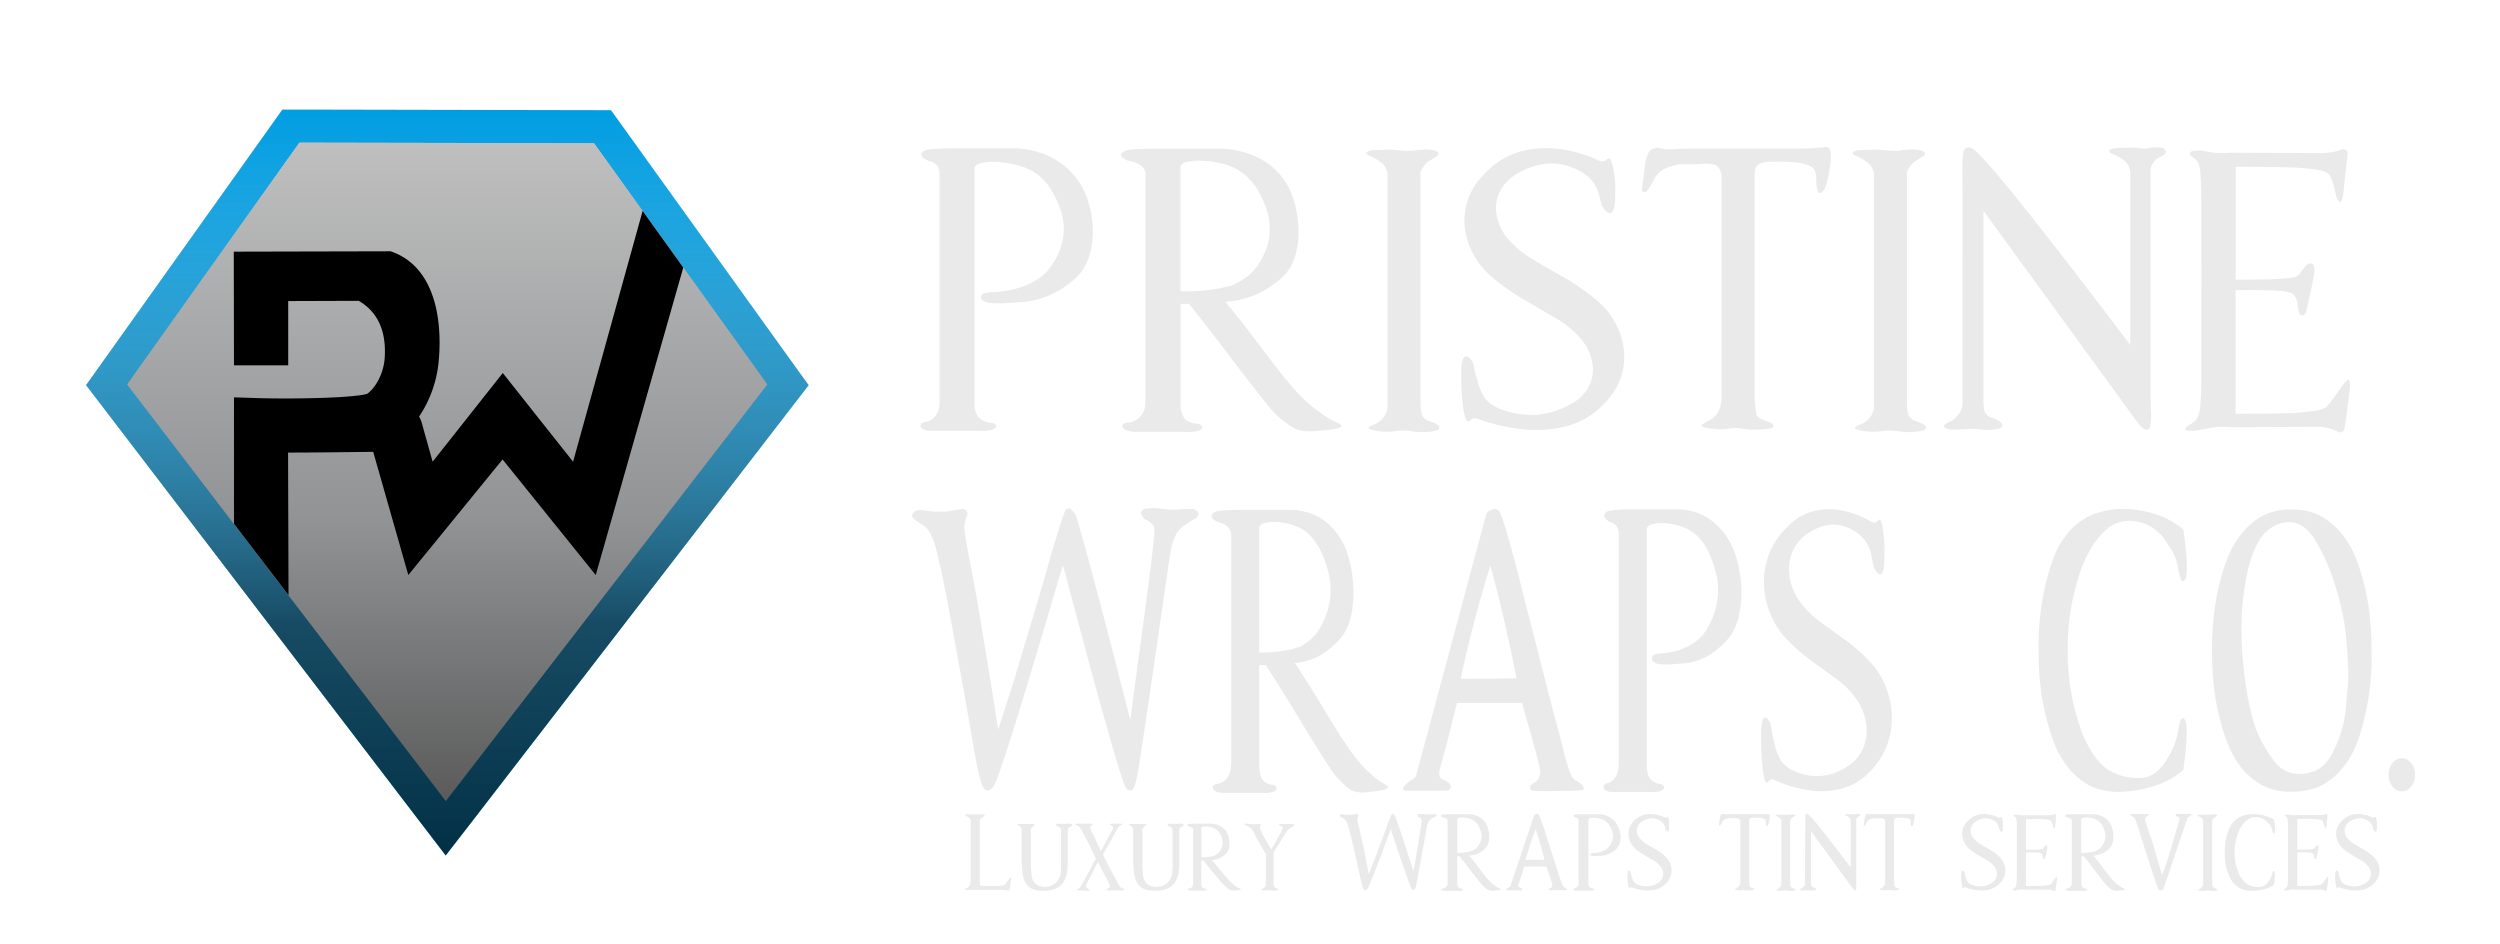 <svg xmlns="http://www.w3.org/2000/svg" xmlns:xlink="http://www.w3.org/1999/xlink" viewBox="0 0 755 285"><defs><style>.a{fill:#eaeaea;}.b{fill:url(#a);}.c{fill:#009de2;}.d{fill:url(#b);}.e{fill:url(#c);}</style><linearGradient id="a" x1="135.07" y1="38.07" x2="135.07" y2="250.13" gradientUnits="userSpaceOnUse"><stop offset="0" stop-color="#bfbfbf"/><stop offset="0.68" stop-color="#919395"/><stop offset="1" stop-color="#5b5b5b"/></linearGradient><linearGradient id="b" x1="135.06" y1="43.08" x2="135.06" y2="241.92" gradientUnits="userSpaceOnUse"><stop offset="0" stop-color="#bfbfbf"/><stop offset="0.57" stop-color="#919395"/><stop offset="1" stop-color="#5b5b5b"/></linearGradient><linearGradient id="c" x1="135.08" y1="33.07" x2="135.08" y2="258.34" gradientUnits="userSpaceOnUse"><stop offset="0" stop-color="#fff" stop-opacity="0"/><stop offset="0.69" stop-color="#231f20" stop-opacity="0.65"/><stop offset="1" stop-color="#020202" stop-opacity="0.7"/></linearGradient></defs><title> Pristine Wraps Co White</title><path class="a" d="M330,68.15a26.6,26.6,0,0,1-1,8.95,15.2,15.2,0,0,1-4,6.76,31.29,31.29,0,0,1-7.19,4.93,27.26,27.26,0,0,1-8.27,2.37c-2.2.16-4,.29-5.48.37s-2.64.1-3.53.06a16,16,0,0,1-2.07-.19,2.88,2.88,0,0,1-1.1-.36c-.73-.33-1.09-.73-1.09-1.22v-.24a1.46,1.46,0,0,1,1.46-1.1,7.64,7.64,0,0,1,2.07-.24,13.58,13.58,0,0,0,2.55-.25,24.58,24.58,0,0,0,5.72-1.21,27.32,27.32,0,0,0,3.53-1.4A17.77,17.77,0,0,0,316,82.15l.24-.24a21.21,21.21,0,0,0,3.35-5.24,18.48,18.48,0,0,0,1.64-6.45,16.93,16.93,0,0,0-.91-6.76,31.77,31.77,0,0,0-2.86-6.14,16.4,16.4,0,0,0-4.14-4.63,17.51,17.51,0,0,0-6.09-2.8,28.19,28.19,0,0,0-7.3-1,15.67,15.67,0,0,0-3.59.37,2.93,2.93,0,0,0-2,1.22v71.23a6.73,6.73,0,0,0,1,4.13,6,6,0,0,0,3.84,1.83,1.85,1.85,0,0,1,1.34.48c.32.33.4.63.24.91a2.44,2.44,0,0,1-1.4.79,10.87,10.87,0,0,1-3.59.25H281.17a4.73,4.73,0,0,1-2.25-.43,1.64,1.64,0,0,1-.92-.91.88.88,0,0,1,.37-.91,2.12,2.12,0,0,1,1.46-.43q3.9-1.34,3.9-5.84V52.69q.12-3.4-3.41-4.14c-1.3-.57-2-1.14-2.07-1.7s.24-1,1-1.34a4.43,4.43,0,0,1,1.46-.37c.65-.08,1.71-.16,3.17-.24s3.47-.12,6-.12h14.92A27.38,27.38,0,0,1,316.41,47,22.64,22.64,0,0,1,324,52.51,22.16,22.16,0,0,1,328.35,60,31.78,31.78,0,0,1,330,68.15Z"/><path class="a" d="M404.62,128.05c.56.32.69.61.36.85a4.64,4.64,0,0,1-1.82.61c-.9.16-2,.3-3.23.43s-2.5.22-3.71.3a13.07,13.07,0,0,1-3.9-.37c-1.38-.32-3.21-1.46-5.48-3.4a22,22,0,0,1-3.35-3.35c-1.17-1.42-2.78-3.43-4.8-6s-4.59-5.92-7.67-10S364,97.94,359.08,91.77h-2.55v30a8,8,0,0,0,1,4.32c.65,1,1.95,1.64,3.9,1.89a1.85,1.85,0,0,1,1.34.48c.32.33.4.63.24.92a2.56,2.56,0,0,1-1.4.79,11.21,11.21,0,0,1-3.59.24H343.26a8.2,8.2,0,0,1-3-.42A2.4,2.4,0,0,1,339,129a.7.7,0,0,1,.24-.91,2.17,2.17,0,0,1,1.46-.43c3.33-.56,5.07-2.59,5.24-6.08V52.81q.12-3.29-5.24-4.26c-1.38-.57-2.09-1.14-2.13-1.7s.43-1,1.4-1.34a8.64,8.64,0,0,1,1.89-.37c.77-.08,2-.14,3.59-.18s3.75-.06,6.39-.06H367A28.77,28.77,0,0,1,378.62,47a21.63,21.63,0,0,1,7.61,5.35,20.73,20.73,0,0,1,4.26,7.37,32.18,32.18,0,0,1,1.59,8.1,26.14,26.14,0,0,1-.85,9.19,14.38,14.38,0,0,1-4,6.75A30.45,30.45,0,0,1,380,88.66,27.68,27.68,0,0,1,371.62,91a5.79,5.79,0,0,0-.79.06,5.56,5.56,0,0,1-.79.06q5.11,6.21,8.71,11t6.33,8.34c1.82,2.35,3.45,4.36,4.87,6a55,55,0,0,0,4.07,4.33,40.77,40.77,0,0,0,4,3.34c1.18.86,2.19,1.55,3,2.07a14.59,14.59,0,0,0,2.2,1.16C403.83,127.68,404.29,127.89,404.62,128.05ZM357.87,88a60.17,60.17,0,0,0,11.32-1.09,14.88,14.88,0,0,1,2.8-.61c1.14-.57,2.23-1.18,3.29-1.83a16,16,0,0,0,2.92-2.31l.24-.24a22,22,0,0,0,3.29-5.12,17.62,17.62,0,0,0,1.7-6.45,17.92,17.92,0,0,0-.91-7,30.56,30.56,0,0,0-2.86-6.27,19.88,19.88,0,0,0-4.2-4.69,16.42,16.42,0,0,0-6-2.86,28.17,28.17,0,0,0-7.3-1,16.52,16.52,0,0,0-3.65.36,2.48,2.48,0,0,0-2,1.34V87.87A5,5,0,0,0,357.87,88Z"/><path class="a" d="M429,51.84v70.49a13.86,13.86,0,0,0,.31,2.55,3.78,3.78,0,0,0,.42,1,4,4,0,0,0,1.83,1.27c.65.21,1.26.43,1.83.67,1.13.57,1.54,1.14,1.21,1.71a2.05,2.05,0,0,1-1.21.61,21.51,21.51,0,0,1-3.53.36h-.13a21.32,21.32,0,0,1-3.25-.24,19.27,19.27,0,0,0-2.89-.24,13.76,13.76,0,0,0-2.58.24,18.52,18.52,0,0,1-4.3,0c-3.25-.41-4.18-.93-2.8-1.58.32-.17.77-.37,1.34-.61a6.82,6.82,0,0,0,1.64-1,7.09,7.09,0,0,0,1.46-1.76,5.25,5.25,0,0,0,.67-2.8V52.93a4.87,4.87,0,0,0-1.34-3.35,20.74,20.74,0,0,0-2.07-1.52,20.31,20.31,0,0,0-1.82-.91,3,3,0,0,1-1-.55c-.41-.4-.12-.77.85-1.09a6,6,0,0,1,1.16-.19c.53,0,1.36-.06,2.5-.06a30.61,30.61,0,0,1,4.53.06,17.72,17.72,0,0,0,2.46.19,11.94,11.94,0,0,0,2.65-.06c1-.13,2.13-.23,3.5-.31a12.53,12.53,0,0,1,1.95.12,6.56,6.56,0,0,1,1.34.37c1,.57.89,1.18-.24,1.82-.49.33-1.14.73-2,1.22A8.43,8.43,0,0,0,429,51.84Z"/><path class="a" d="M488.25,98.34a20.78,20.78,0,0,1,2.25,10.47,19.24,19.24,0,0,1-4.44,11.32,26.1,26.1,0,0,1-5.54,5.18,24.24,24.24,0,0,1-8.16,3.59,37,37,0,0,1-11.2.85,55.39,55.39,0,0,1-14.55-3.16q-1.46-.61-2.13,0a3.53,3.53,0,0,1-1,.73c-.49.08-.93-.81-1.34-2.68-.16-.89-.33-2-.49-3.41s-.28-3.2-.36-5.48V112.1a11.52,11.52,0,0,1,.36-3.17c.25-.81.61-1.25,1.1-1.33s1.17.52,2.07,1.82c.16.65.34,1.48.55,2.5a18.68,18.68,0,0,0,.79,2.86,14.63,14.63,0,0,0,2.49,5.72,10.56,10.56,0,0,0,4.2,2.92,25.8,25.8,0,0,0,6.21,1.65,23.4,23.4,0,0,0,7.67-.19,24.89,24.89,0,0,0,7.61-2.8,13.24,13.24,0,0,0,5.42-5.23,11.31,11.31,0,0,0,1.16-7.06,15,15,0,0,0-3.47-7.43A28.75,28.75,0,0,0,469.69,96l-9.81-5.72A74.56,74.56,0,0,1,450.94,84a24.16,24.16,0,0,1-6.39-8,20.49,20.49,0,0,1-2.26-10.4,19.7,19.7,0,0,1,4.45-11.39,30.42,30.42,0,0,1,5.47-5.11A22.34,22.34,0,0,1,460,45.57a29.8,29.8,0,0,1,10.1-.67,40.39,40.39,0,0,1,12.6,3.53q1.46.6,2.13.06a3.65,3.65,0,0,1,1-.67c.48-.08.93.81,1.33,2.68.17.89.33,2,.49,3.29a29.28,29.28,0,0,1,.12,4.74c0,1,0,1.95-.12,2.92a5.78,5.78,0,0,1-.55,2.26,1,1,0,0,1-1.21.61q-.79-.19-2.13-2.13l-.49-1.89c-.16-.61-.33-1.24-.49-1.89a10.56,10.56,0,0,0-2.13-4,13.69,13.69,0,0,0-3.59-2.8,19.19,19.19,0,0,0-5.11-1.88,16.23,16.23,0,0,0-6.46-.06,21.78,21.78,0,0,0-7.12,2.67,13.4,13.4,0,0,0-5.29,5.24,11.23,11.23,0,0,0-1.16,7.06,14.88,14.88,0,0,0,3.47,7.43,29.5,29.5,0,0,0,7.73,6.39q4.81,2.86,9.8,5.66a74.7,74.7,0,0,1,8.95,6.27A24.22,24.22,0,0,1,488.25,98.34Z"/><path class="a" d="M552.9,46.31a18.05,18.05,0,0,1-.19,3.66,31.23,31.23,0,0,1-.79,4.18,10.49,10.49,0,0,1-.85,2.74,3.55,3.55,0,0,1-.85,1.16c-.65.48-1.1.24-1.34-.73a5.2,5.2,0,0,1-.31-1.65q-.06-1-.06-2.13a9.91,9.91,0,0,0-.42-2A3,3,0,0,0,546.32,50a14.63,14.63,0,0,0-4.44-1,62.62,62.62,0,0,0-8.34-.07c-2.44.25-3.61,1.26-3.53,3.05l-.12,1.22v67.08c.08,1.13.16,2,.24,2.74s.16,1.23.24,1.64a3.15,3.15,0,0,0,.25.85.76.76,0,0,0,.36.37,4.24,4.24,0,0,0,1.65,1l1.64.55c1.05.41,1.46.89,1.22,1.46a1.92,1.92,0,0,1-1.22.55,32,32,0,0,1-3.65.3,15.16,15.16,0,0,1-3.35-.12c-1-.16-2-.28-2.86-.36a15.09,15.09,0,0,0-2.68.24,19.3,19.3,0,0,1-4.38,0,10.64,10.64,0,0,1-3.05-.61c-.48-.24-.53-.49-.12-.73a15.7,15.7,0,0,1,2.31-1.34,7,7,0,0,0,2.93-3.65,4,4,0,0,0,.24-.91c.08-.45.16-.92.24-1.4V53.18a4.43,4.43,0,0,0-1.58-3.29,9.06,9.06,0,0,0-2.43-.43,16,16,0,0,0-2.44.06q-3.29.13-4.5.06a10,10,0,0,0-2.44.19,21.5,21.5,0,0,0-2.68.73,7.59,7.59,0,0,0-2.68,1.58,8.17,8.17,0,0,0-1.94,2.62,17.66,17.66,0,0,1-1.34,2.37c-.41.57-.77.88-1.1.92a.82.82,0,0,1-.73-.19.84.84,0,0,1-.18-.73q.06-.48.3-2.19c.17-1.05.33-2.37.49-3.94A15.13,15.13,0,0,1,497.5,47a3.24,3.24,0,0,1,1.22-1.84,5.16,5.16,0,0,1,2.07-.54,12.74,12.74,0,0,0,4.75.43q2.93-.18,6.81-.18h31q2.85,0,4-.12a3.35,3.35,0,0,0,1.09-.13c.49,0,1,0,1.46-.06a12.1,12.1,0,0,0,1.34-.18,2.06,2.06,0,0,1,1.1.3C552.61,44.91,552.81,45.44,552.9,46.31Z"/><path class="a" d="M575.9,51.84v70.49a13.86,13.86,0,0,0,.31,2.55,3.78,3.78,0,0,0,.42,1,4,4,0,0,0,1.83,1.27c.65.21,1.26.43,1.83.67,1.13.57,1.54,1.14,1.21,1.71a2.05,2.05,0,0,1-1.21.61,21.51,21.51,0,0,1-3.53.36h-.13a21.32,21.32,0,0,1-3.25-.24,19.16,19.16,0,0,0-2.89-.24,13.76,13.76,0,0,0-2.58.24,18.52,18.52,0,0,1-4.3,0c-3.25-.41-4.18-.93-2.8-1.58.32-.17.77-.37,1.34-.61a6.82,6.82,0,0,0,1.64-1,7.09,7.09,0,0,0,1.46-1.76,5.25,5.25,0,0,0,.67-2.8V52.93a4.87,4.87,0,0,0-1.34-3.35,20.74,20.74,0,0,0-2.07-1.52,20.31,20.31,0,0,0-1.82-.91,3,3,0,0,1-1-.55c-.4-.4-.12-.77.85-1.09a6,6,0,0,1,1.16-.19c.53,0,1.36-.06,2.5-.06a30.61,30.61,0,0,1,4.53.06,17.72,17.72,0,0,0,2.46.19,11.94,11.94,0,0,0,2.65-.06c1-.13,2.13-.23,3.5-.31a12.44,12.44,0,0,1,1.95.12,6.56,6.56,0,0,1,1.34.37c1,.57.89,1.18-.24,1.82-.49.33-1.14.73-1.95,1.22A8.43,8.43,0,0,0,575.9,51.84Z"/><path class="a" d="M592.7,57.32q-.12-4.87-.06-7.49a22.18,22.18,0,0,1,.31-3.78c.16-.77.38-1.21.67-1.34a2.6,2.6,0,0,1,1-.18,2.24,2.24,0,0,1,.91.25,11,11,0,0,1,2.2,1.88c1.09,1.1,2.67,2.84,4.74,5.24s4.87,5.8,8.4,10.22S618.84,72.17,624.11,79s11.69,15.21,19.24,25.2V52.32A5.2,5.2,0,0,0,642,48.91a10.31,10.31,0,0,0-2.07-1.46,19.05,19.05,0,0,0-1.83-.91,3.05,3.05,0,0,1-1-.55c-.33-.48,0-.85.85-1.09a5.62,5.62,0,0,1,1.1-.19c.48,0,1.34-.06,2.55-.06h.13a27.06,27.06,0,0,1,4.32.06,11.24,11.24,0,0,0,1.64.19,1.2,1.2,0,0,0,.91-.12,6.87,6.87,0,0,1,2.5-.25,9.23,9.23,0,0,1,1.7.12,1.82,1.82,0,0,1,.86.37,1,1,0,0,1,.42.91,1.53,1.53,0,0,1-.79,1c-.49.24-1.14.61-2,1.09a4.91,4.91,0,0,0-1.82,3.17v66.71q0,3.9.12,6.39a18.25,18.25,0,0,1-.12,3.84c-.17.89-.37,1.4-.61,1.52a1.22,1.22,0,0,1-.85.06,1.07,1.07,0,0,1-.49-.12,3.68,3.68,0,0,1-.79-.67,15.89,15.89,0,0,1-1.4-1.64c-.57-.73-1.34-1.79-2.32-3.17L599,63.65v57.82a14,14,0,0,0,.31,2.56,2,2,0,0,0,.42.85,3.39,3.39,0,0,0,1.77,1.28,8.93,8.93,0,0,1,1.89.79,2.79,2.79,0,0,1,1.09.92c.25.36.29.67.12.91a1.75,1.75,0,0,1-1.21.73,21.51,21.51,0,0,1-3.53.36h-.13q-1.69-.24-2.43-.3c-.49,0-.94-.06-1.34-.06s-.93,0-1.58.06-2,.1-4,.18a5.21,5.21,0,0,1-3-.55c-.45-.36-.39-.75.18-1.15a6,6,0,0,1,1.34-.73,5.9,5.9,0,0,0,1.64-1.1A8,8,0,0,0,592,124.4a5.3,5.3,0,0,0,.67-2.8Z"/><path class="a" d="M700.44,128.9l-27,.12a22.38,22.38,0,0,0-5.36.12c-1.3.25-2.43.45-3.41.61a9,9,0,0,1-4,.25c-.89-.17-.93-.57-.12-1.22a15.16,15.16,0,0,1,1.52-1,4.27,4.27,0,0,0,1.53-1.64,9.25,9.25,0,0,0,.85-3.23q.24-2.13.36-7.12V59.38c-.08-3.32-.18-5.7-.3-7.12a9.17,9.17,0,0,0-.67-3.1,3,3,0,0,0-1.16-1.34,4.35,4.35,0,0,1-1-.73.77.77,0,0,1,.12-1.34,8.57,8.57,0,0,1,3.16-.24c.9.16,2,.34,3.23.54a24,24,0,0,0,5.3.07l28,.12a27.31,27.31,0,0,0,3.83-.49,11.41,11.41,0,0,0,1.52-.49,1.83,1.83,0,0,1,1.59,0,.82.82,0,0,1,.48.67,9,9,0,0,1-.12,2.38c-.16,1.3-.34,2.92-.55,4.87s-.38,3.57-.54,4.87a10.36,10.36,0,0,1-.49,2.43c-.16.33-.33.49-.49.49-.4,0-.81-.61-1.21-1.83-.17-.73-.37-1.6-.61-2.62a16.32,16.32,0,0,0-1-2.86,3.27,3.27,0,0,0-.91-1.34,8.23,8.23,0,0,0-3.47-1.09,66.89,66.89,0,0,0-8.46-.67q-5.67-.18-15.89-.18V84.46q6.69,0,10.41-.12c2.47-.08,4.34-.2,5.6-.36a8.16,8.16,0,0,0,2.43-.55,2.29,2.29,0,0,0,.8-.67c.4-.49.79-1,1.15-1.52A6.08,6.08,0,0,1,696.67,80a1.77,1.77,0,0,1,1.28-.43c.44,0,.75.35.91.92a4.91,4.91,0,0,1,0,2.19c-.16,1-.36,2.11-.61,3.41s-.63,2.74-.91,4.07-.51,2.42-.67,3.23a6.29,6.29,0,0,1-.55,1.46.62.62,0,0,1-.55.25,1.16,1.16,0,0,1-.67.06c-.28,0-.5-.39-.67-1a21.19,21.19,0,0,1-.42-2.49,4.48,4.48,0,0,0-1-2.5,2.51,2.51,0,0,0-1.09-.79,10.11,10.11,0,0,0-2.56-.49c-1.22-.12-2.94-.2-5.17-.24s-5.18-.06-8.83-.06v37.37q9.86,0,15.34-.18a61.86,61.86,0,0,0,8.22-.67,10.65,10.65,0,0,0,3.53-1,5,5,0,0,0,1.28-1.28l2.07-2.86c.73-1,1.34-1.85,1.82-2.5a14.1,14.1,0,0,1,1.1-1.34,2.4,2.4,0,0,1,.61-.48q.24,0,.42.54a7.64,7.64,0,0,1,.06,2.38q-.24,2-.6,4.8c-.25,1.91-.45,3.49-.61,4.75a17.75,17.75,0,0,1-.43,2.44,1.86,1.86,0,0,1-.43.79,1.49,1.49,0,0,1-1.7-.12c-.41-.16-.89-.37-1.46-.61A15.86,15.86,0,0,0,700.44,128.9Z"/><path class="a" d="M361,154a2.58,2.58,0,0,1,.83.67c.23.29.08.88-.44,1.77a25.09,25.09,0,0,0-4.14,2.55,8.91,8.91,0,0,0-2.38,3,15.77,15.77,0,0,0-1.32,4.38q-.43,2.63-1,6.64c-.39,2.67-.84,5.8-1.36,9.37s-1.06,7.26-1.61,11.08-1.1,7.61-1.66,11.38-1.05,7.2-1.51,10.29-.86,5.78-1.21,8.09l-.93,6c-.26,1.66-.48,3-.68,4.14s-.39,2-.58,2.74q-.59,2.19-1.17,2.49a1.31,1.31,0,0,1-1.37-.18,2.11,2.11,0,0,1-.53-.67,15,15,0,0,1-1-2.55q-.69-2-1.95-6.21t-3.36-11.63q-2.1-7.42-5.16-18.81T321,170.65q-2.52,8.52-4.62,15.59t-3.85,12.9q-2.82,9.38-4.82,15.89t-3.41,10.77c-.94,2.84-1.69,5.08-2.24,6.7s-1,2.84-1.36,3.65a8.12,8.12,0,0,1-.83,1.58,2,2,0,0,1-.49.49,1.78,1.78,0,0,1-1.41.49c-.42-.08-.86-.57-1.31-1.46a19.45,19.45,0,0,1-.64-1.95c-.23-.81-.48-1.91-.78-3.29s-.61-3.1-1-5.17-.8-4.61-1.31-7.61-1.14-6.52-1.86-10.53-1.46-8.14-2.24-12.36-1.54-8.32-2.28-12.3-1.42-7.38-2-10.22q-1.08-5.23-1.9-8.22a20.26,20.26,0,0,0-1.7-4.5,7,7,0,0,0-1.81-2.2c-.61-.44-1.31-.91-2.09-1.4-1.3-.81-1.8-1.52-1.51-2.13a2,2,0,0,1,1.22-1.15,5.37,5.37,0,0,1,2-.12c.85.08,1.69.2,2.54.36,1.68.08,3.31.08,4.87,0,.77-.16,1.54-.3,2.28-.42l1.9-.31a1.74,1.74,0,0,1,1.76.85,2.92,2.92,0,0,1-.3,1.83,9.56,9.56,0,0,0-.34,1,10.82,10.82,0,0,0-.24,1.4c0,.25,0,.57.05,1s.1,1,.19,1.64.25,1.6.44,2.74.45,2.6.78,4.38.73,3.82,1.22,6.33,1.07,5.79,1.75,9.8,1.49,8.91,2.44,14.67,2.06,12.75,3.36,20.94q2-6.21,3.84-11.93t3.36-11.08q3-9.85,5.26-17.53t3.7-12.9c.91-3,1.64-5.4,2.2-7.18s1-3.13,1.31-4a10.33,10.33,0,0,1,.73-1.71.67.67,0,0,1,.54-.36.83.83,0,0,1,1,.18,8.23,8.23,0,0,1,1,1,3.84,3.84,0,0,1,.44.73,18.35,18.35,0,0,1,.78,2.37c.36,1.26.89,3.17,1.61,5.72s1.69,6.13,2.92,10.72,2.76,10.37,4.58,17.34,4,15.55,6.62,25.69q1.85-13.87,3.17-23.56t2.14-16.07c.55-4.26,1-7.58,1.26-10s.49-4.22.59-5.48a19.55,19.55,0,0,0,.1-2.43,3.55,3.55,0,0,0-.15-.79,3.66,3.66,0,0,0-.93-1.16,5.56,5.56,0,0,0-1-.67,3.15,3.15,0,0,1-1.26-.85,4.19,4.19,0,0,1-.44-.73,1.9,1.9,0,0,1-.25-.85c.07-.49.46-.86,1.17-1.1a11.21,11.21,0,0,1,1.37-.18c.52,0,1.1-.06,1.75-.06l2.24.24,2.53.24c.91,0,1.8,0,2.68-.06s1.64-.1,2.29-.18H360A2.17,2.17,0,0,1,361,154Z"/><path class="a" d="M418.74,237.12c.45.33.55.61.29.86a3.32,3.32,0,0,1-1.46.6A23.38,23.38,0,0,1,415,239c-1,.12-2,.22-3,.31a8.7,8.7,0,0,1-3.12-.37q-1.65-.48-4.38-3.41a19.72,19.72,0,0,1-2.68-3.35c-.94-1.42-2.22-3.42-3.85-6s-3.67-5.93-6.13-10-5.65-9.17-9.55-15.34h-2v29.95a9.71,9.71,0,0,0,.78,4.33,3.88,3.88,0,0,0,3.11,1.88,1.32,1.32,0,0,1,1.08.49.85.85,0,0,1,.19.91,1.92,1.92,0,0,1-1.12.79,7,7,0,0,1-2.87.25H369.65a5.35,5.35,0,0,1-2.38-.43,2,2,0,0,1-1-.91.82.82,0,0,1,.2-.91,1.49,1.49,0,0,1,1.17-.43c2.66-.57,4.05-2.6,4.19-6.09V161.89q.09-3.28-4.19-4.26c-1.11-.57-1.67-1.14-1.71-1.71s.34-1,1.12-1.34a6.09,6.09,0,0,1,1.51-.36q.93-.12,2.88-.18c1.29,0,3-.07,5.11-.07h12.12A19.08,19.08,0,0,1,398,156,18.14,18.14,0,0,1,404,161.4a22.3,22.3,0,0,1,3.41,7.37,39.54,39.54,0,0,1,1.27,8.09,32.77,32.77,0,0,1-.68,9.19,15.35,15.35,0,0,1-3.22,6.76,25,25,0,0,1-5.79,4.93,18.81,18.81,0,0,1-6.67,2.37,3.79,3.79,0,0,0-.64.07,3.7,3.7,0,0,1-.63.06c2.73,4.13,5.05,7.81,7,11s3.61,6,5.07,8.34,2.76,4.37,3.89,6a52.52,52.52,0,0,0,3.27,4.32,35.76,35.76,0,0,0,3.16,3.35c.94.85,1.75,1.54,2.44,2.07a11.32,11.32,0,0,0,1.75,1.16C418.11,236.76,418.48,237,418.74,237.12Zm-37.4-40.05A38.87,38.87,0,0,0,390.4,196a9.37,9.37,0,0,1,2.24-.61c.91-.57,1.78-1.18,2.63-1.83a13.74,13.74,0,0,0,2.33-2.31l.2-.25a23.6,23.6,0,0,0,2.63-5.11,21.25,21.25,0,0,0,1.36-6.45,22.15,22.15,0,0,0-.73-7,34.84,34.84,0,0,0-2.29-6.27,18.6,18.6,0,0,0-3.36-4.69,12.09,12.09,0,0,0-4.82-2.86,18.34,18.34,0,0,0-5.84-1,10.65,10.65,0,0,0-2.92.36,2,2,0,0,0-1.56,1.34V197A3.18,3.18,0,0,0,381.34,197.07Z"/><path class="a" d="M459.64,212.29H440q-1.85,7.54-2.92,11.62c-.72,2.73-1.25,4.73-1.61,6s-.58,2.13-.68,2.5a3.55,3.55,0,0,0-.15.91c0,.89.16,1.46.49,1.7a4.5,4.5,0,0,0,1.07.61,7.16,7.16,0,0,1,1.12.61,1.83,1.83,0,0,1,.73,1,1.19,1.19,0,0,1-.09,1c-.2.37-.75.55-1.66.55H424.58c-.71-.16-1-.43-.83-.79a3.72,3.72,0,0,1,.73-1,5,5,0,0,1,1.61-1.28,4,4,0,0,0,1.51-1.27L448.93,155a4.78,4.78,0,0,1,2-1.22,2.38,2.38,0,0,1,1.31.12,1.29,1.29,0,0,1,.54.49,11.81,11.81,0,0,1,.78,1.76c.35.94.79,2.3,1.31,4.08s1.23,4.31,2.14,7.55,1.85,7.14,3,11.69,2.37,9.23,3.61,14.06l3.6,14.12q1.75,6.89,3.12,11.87t2,7.91c.52,2,1,3.46,1.32,4.51a18.65,18.65,0,0,0,.83,2.19A3.67,3.67,0,0,0,476.4,236a4.9,4.9,0,0,1,1.16.85c.59.49.82,1,.69,1.46-.07.17-.26.27-.59.31s-1.14.1-2.43.18-2.81,0-4.73.06-3.52.06-4.82.06a18.46,18.46,0,0,1-2.63-.12,1.41,1.41,0,0,1-.87-.37,1.25,1.25,0,0,1,.48-1.58,12.11,12.11,0,0,1,1.12-.73,3.12,3.12,0,0,0,1.12-1.7,4,4,0,0,0,.25-1.1,12.16,12.16,0,0,0-.44-2.68q-.49-2.07-1.66-6.27T459.64,212.29ZM441.14,205l16.85-.12q-3.32-17.16-7.89-34.09-2.62,8.4-4.87,16.93T441.14,205Z"/><path class="a" d="M525.87,177.23a32.72,32.72,0,0,1-.78,8.94,16.19,16.19,0,0,1-3.21,6.76,25.47,25.47,0,0,1-5.75,4.93,18.48,18.48,0,0,1-6.62,2.38q-2.62.24-4.38.36a23.86,23.86,0,0,1-2.83.06,12.1,12.1,0,0,1-1.65-.18,1.9,1.9,0,0,1-.88-.37,1.42,1.42,0,0,1-.88-1.21v-.25a1.25,1.25,0,0,1,1.17-1.09,5,5,0,0,1,1.66-.25,9.28,9.28,0,0,0,2-.24,16.42,16.42,0,0,0,4.58-1.22,19.33,19.33,0,0,0,2.83-1.4,14.87,14.87,0,0,0,3.5-3.22l.2-.25a23.12,23.12,0,0,0,4-11.68,21,21,0,0,0-.73-6.76,36.17,36.17,0,0,0-2.29-6.15,15.59,15.59,0,0,0-3.31-4.62,13.14,13.14,0,0,0-4.87-2.81,18.68,18.68,0,0,0-5.85-1,9.8,9.8,0,0,0-2.87.37,2.33,2.33,0,0,0-1.6,1.21v71.24a8.07,8.07,0,0,0,.82,4.13,4.51,4.51,0,0,0,3.07,1.82,1.32,1.32,0,0,1,1.07.49.84.84,0,0,1,.2.91,2,2,0,0,1-1.12.79,7.28,7.28,0,0,1-2.88.24H486.82a3.3,3.3,0,0,1-1.81-.42,1.57,1.57,0,0,1-.73-.92,1,1,0,0,1,.3-.91,1.51,1.51,0,0,1,1.16-.42c2.08-.9,3.12-2.84,3.12-5.85v-68.9q.11-3.42-2.73-4.14c-1-.57-1.59-1.14-1.65-1.71a1.29,1.29,0,0,1,.78-1.34,3.23,3.23,0,0,1,1.17-.36c.52-.08,1.36-.16,2.53-.25s2.77-.12,4.82-.12h11.93A18.18,18.18,0,0,1,515,156a19,19,0,0,1,6.09,5.54,24,24,0,0,1,3.46,7.49A38.72,38.72,0,0,1,525.87,177.23Z"/><path class="a" d="M569.5,207.42a25.18,25.18,0,0,1,1.81,10.47,22.27,22.27,0,0,1-3.56,11.32,23.82,23.82,0,0,1-4.43,5.17,17.67,17.67,0,0,1-6.53,3.6,24.11,24.11,0,0,1-9,.85,36.93,36.93,0,0,1-11.64-3.17c-.77-.4-1.34-.4-1.7,0a2.74,2.74,0,0,1-.83.73c-.39.09-.74-.81-1.07-2.67-.13-.9-.26-2-.39-3.41s-.23-3.21-.29-5.48v-3.65a14.31,14.31,0,0,1,.29-3.17c.2-.81.49-1.26.88-1.34s.94.53,1.65,1.83c.13.65.28,1.48.44,2.49a22.73,22.73,0,0,0,.64,2.86,16.43,16.43,0,0,0,2,5.73,8.73,8.73,0,0,0,3.36,2.92,17.16,17.16,0,0,0,5,1.64,14.88,14.88,0,0,0,6.14-.18,17.79,17.79,0,0,0,6.08-2.8,12.15,12.15,0,0,0,4.34-5.24,13.7,13.7,0,0,0,.92-7.06,16.77,16.77,0,0,0-2.77-7.42,24.56,24.56,0,0,0-6.19-6.33l-7.84-5.73a60.19,60.19,0,0,1-7.16-6.27,24,24,0,0,1-5.11-8,24.85,24.85,0,0,1-1.8-10.41,22.85,22.85,0,0,1,3.55-11.38,27.55,27.55,0,0,1,4.39-5.12,16.6,16.6,0,0,1,6.18-3.59,19.38,19.38,0,0,1,8.08-.67A27.81,27.81,0,0,1,565,157.5c.78.41,1.35.43,1.71.07a2.79,2.79,0,0,1,.83-.67c.39-.08.74.81,1.07,2.67.13.9.26,2,.39,3.29a35.45,35.45,0,0,1,.09,4.75c0,1,0,1.95-.09,2.92a7.12,7.12,0,0,1-.44,2.25c-.23.53-.55.73-1,.61s-1-.83-1.7-2.13q-.2-1-.39-1.89c-.13-.6-.26-1.23-.39-1.88a10.56,10.56,0,0,0-4.58-6.82,13.76,13.76,0,0,0-4.09-1.89,10.66,10.66,0,0,0-5.16-.06,15.48,15.48,0,0,0-5.7,2.68,12.49,12.49,0,0,0-4.23,5.23,13.75,13.75,0,0,0-.93,7.07,16.67,16.67,0,0,0,2.78,7.42,25.53,25.53,0,0,0,6.18,6.39q3.86,2.87,7.84,5.66a61.17,61.17,0,0,1,7.16,6.28A24,24,0,0,1,569.5,207.42Z"/><path class="a" d="M659.4,159.94c.45,3.25.74,5.84.87,7.79s.18,3.45.15,4.51a9.17,9.17,0,0,1-.24,2.19,1.87,1.87,0,0,1-.49.85c-.58.65-1.07.12-1.46-1.58-.2-.9-.46-2.13-.78-3.72a15.61,15.61,0,0,0-2.73-5.54,15,15,0,0,0-5.16-5.41,13.7,13.7,0,0,0-5-1.65,10.8,10.8,0,0,0-8,2.13,24,24,0,0,0-6.19,8.22,23.47,23.47,0,0,0-1.89,4.26q-.84,2.44-1.9,6.33a65.83,65.83,0,0,0-1.66,9.13,78.64,78.64,0,0,0,0,17.53,65.7,65.7,0,0,0,1.66,9.14q1.06,3.88,1.9,6.33a23.47,23.47,0,0,0,1.89,4.26q2.83,5.47,6.19,7.67a16.83,16.83,0,0,0,8,2.55,12.43,12.43,0,0,0,2.44,0,7.34,7.34,0,0,0,2.53-.73,9.84,9.84,0,0,0,2.58-1.88,16,16,0,0,0,2.58-3.47,22.71,22.71,0,0,0,2.73-6.33q.48-2.45.78-3.78c.39-1.7.88-2.23,1.46-1.58a1.87,1.87,0,0,1,.49.85,9.5,9.5,0,0,1,.24,2.25c0,1.1,0,2.6-.15,4.51s-.42,4.48-.87,7.73a24.26,24.26,0,0,1-8.62,4.81,37.53,37.53,0,0,1-9.11,1.76,20.79,20.79,0,0,1-10.37-1.7,21.32,21.32,0,0,1-8-7.43,22,22,0,0,1-2.38-4.2,55.52,55.52,0,0,1-2.49-7.36,75.1,75.1,0,0,1-2.19-11.27,82,82,0,0,1-.53-10.89,82.25,82.25,0,0,1,.53-10.9,75.22,75.22,0,0,1,2.19-11.26,55.52,55.52,0,0,1,2.49-7.36,18.85,18.85,0,0,1,2.48-4.2,19.62,19.62,0,0,1,8.67-7.13,26.21,26.21,0,0,1,10.62-1.64,34.88,34.88,0,0,1,8.57,1.64A24.37,24.37,0,0,1,659.4,159.94Z"/><path class="a" d="M716.18,196a75.63,75.63,0,0,1-.39,10.77,74.74,74.74,0,0,1-2,11.14,49.42,49.42,0,0,1-2.38,7.49,34.19,34.19,0,0,1-2.29,4.32q-4.68,6.81-10.71,8.52a29.19,29.19,0,0,1-2.88.61,20.06,20.06,0,0,1-3.16.24,18.69,18.69,0,0,1-9.3-2,21.71,21.71,0,0,1-7.46-7,38.21,38.21,0,0,1-2.33-4.32,49.43,49.43,0,0,1-2.53-7.36,68.35,68.35,0,0,1-2.15-11.14,100.38,100.38,0,0,1,0-21.55,71.21,71.21,0,0,1,2.15-11.26,53.81,53.81,0,0,1,2.53-7.31,24.27,24.27,0,0,1,2.43-4.26,22.16,22.16,0,0,1,6.72-6.63,18.11,18.11,0,0,1,8.38-2.38h1.07a18.12,18.12,0,0,1,9.06,2,22.34,22.34,0,0,1,7.3,6.7,26.32,26.32,0,0,1,2.49,4.2,46.41,46.41,0,0,1,2.58,7.36,67,67,0,0,1,2.29,11.08A94.72,94.72,0,0,1,716.18,196ZM709,207.54c.13-1.46.2-2.66.2-3.59s0-2-.1-3.11c-.07-2.1-.23-4.64-.49-7.6a67.76,67.76,0,0,0-1.36-8.83,86.33,86.33,0,0,0-2.39-8.77,62.14,62.14,0,0,0-3.07-7.67,54.3,54.3,0,0,0-2.67-5,13.23,13.23,0,0,0-3.27-3.71,7.74,7.74,0,0,0-4.14-1.58,10,10,0,0,0-5.3,1.4,10.93,10.93,0,0,0-3.85,3.71,25.22,25.22,0,0,0-2.53,5.3,38.78,38.78,0,0,0-1.61,6.2c-.39,2.2-.72,4.35-1,6.46a76.42,76.42,0,0,0-.49,8.82q0,4.57.29,8.34c.2,2.44.45,4.91.78,7.43s.78,5.15,1.36,7.91q.5,2.07,1.08,4.2a34.35,34.35,0,0,0,1.55,4.45q1.08,2.19,2.34,4.32a32.44,32.44,0,0,0,2.63,3.83,9.19,9.19,0,0,0,5.55,3.53,12.91,12.91,0,0,0,5-.24,3,3,0,0,1,.92-.3,2.83,2.83,0,0,0,.93-.31,11,11,0,0,0,4.77-4.87,33.91,33.91,0,0,0,3.61-9.49,46.77,46.77,0,0,0,.82-5.73C708.69,210.71,708.84,209,709,207.54Z"/><path class="a" d="M729.33,234a5.46,5.46,0,0,1-1.17,3.53,3.46,3.46,0,0,1-5.65,0,5.91,5.91,0,0,1,0-7.06,3.46,3.46,0,0,1,5.65,0A5.46,5.46,0,0,1,729.33,234Z"/><polygon class="b" points="32.21 116.21 87.83 38.07 181.95 38.27 237.93 116.21 134.62 250.13 32.21 116.21"/><path class="c" d="M90.41,43.08l89,.18L231.7,116.1,134.63,241.92,38.42,116.1l52-73m-5.15-10-3,4.21-52,73-4.28,6,4.48,5.86L126.69,248l7.91,10.34,8-10.31,97.07-125.82,4.54-5.89-4.34-6L187.51,37.43l-3-4.16h-5.11l-89-.18Z"/><polygon class="d" points="90.41 43.08 38.42 116.1 134.63 241.92 231.7 116.1 179.38 43.26 90.41 43.08"/><path class="e" d="M90.41,43.08l89,.18L231.7,116.1,134.63,241.92,38.42,116.1l52-73m-5.15-10-3,4.21-52,73-4.28,6,4.48,5.86L126.69,248l7.91,10.34,8-10.31,97.07-125.82,4.54-5.89-4.34-6L187.51,37.43l-3-4.16h-5.11l-89-.18Z"/><path d="M151.84,112.65l-21.19,26.79-3.29-11.77a8.41,8.41,0,0,0-.79-1.87,35.77,35.77,0,0,0,5.93-16.91c1.14-12.42-1.18-28.51-14.54-33L70.6,76l.06,34.34,16.38,0,0-19.42,21.29-.07c8.15,4.69,8,13.37,7.89,16.6-.23,6-3.44,10.25-5.36,11.49-3.67,1.13-19.24,1.59-31.81,1.32L70.66,120l0,38.19,16.47,21.53L87,136.68c9.29,0,19.3-.17,25.71-.22l10.6,37.2,28.47-34.91,28.13,34.91L206.35,80.8,194.07,63.7l-21,75.74"/><path class="a" d="M305.18,264.88q.07,0,.12.15a2.08,2.08,0,0,1,0,.61c0,.33-.08.75-.15,1.24s-.14.9-.18,1.21a5.79,5.79,0,0,1-.12.64.42.42,0,0,1-.12.21.58.58,0,0,1-.46,0,2,2,0,0,0-.34-.07l-.85-.1-7.55,0c-.49,0-1,0-1.42,0l-1.39,0-.39.07c-.82-.09-1.1-.22-.86-.4a6.76,6.76,0,0,1,.63-.3,2,2,0,0,0,.85-.95,5.42,5.42,0,0,0,.2-1.49V248a1.38,1.38,0,0,0-.36-.93,3.64,3.64,0,0,0-.6-.42,2.57,2.57,0,0,0-.46-.24.43.43,0,0,1-.26-.16c-.11-.11-.05-.2.2-.26a.62.62,0,0,1,.33-.07l.66,0h.06a8.67,8.67,0,0,1,1.21.05,5.16,5.16,0,0,0,.67,0,6.56,6.56,0,0,0,.73,0,6.62,6.62,0,0,1,1-.05,1.94,1.94,0,0,1,.86.13q.19.06.18.21a.44.44,0,0,1-.22.28,5.15,5.15,0,0,1-.54.32,2,2,0,0,0-.71.87v18.15a12.12,12.12,0,0,0,.1,1.59c1.78.06,3.16.09,4.15.09a20.16,20.16,0,0,0,2.23-.09,2.58,2.58,0,0,0,1-.25,1.45,1.45,0,0,0,.35-.35l.56-.77c.19-.28.36-.5.49-.68a2.28,2.28,0,0,1,.3-.36A.87.87,0,0,1,305.18,264.88Z"/><path class="a" d="M323.6,248.88a.3.3,0,0,1,.23.33s-.06.09-.1.15a.93.93,0,0,1-.26.18l-.47.25a1,1,0,0,0-.39.41.86.86,0,0,0-.12.41c0,.17,0,.43-.05.78v9a19.23,19.23,0,0,1-.1,2.14,8.3,8.3,0,0,1-1.18,3.92,5.51,5.51,0,0,1-2.28,1.89A9,9,0,0,1,316,269h-.19a11.48,11.48,0,0,1-1.85,0,7,7,0,0,1-1.92-.44,5.19,5.19,0,0,1-.92-.45,4.11,4.11,0,0,1-.86-.72,5.32,5.32,0,0,1-.72-1.11,7.43,7.43,0,0,1-.56-1.62,18.26,18.26,0,0,1-.27-1.89c-.06-.7-.12-1.46-.16-2.3V251a.7.7,0,0,1,0-.23.69.69,0,0,0,0-.2,1.7,1.7,0,0,0-.36-.87,2.06,2.06,0,0,0-.43-.32,2.7,2.7,0,0,0-.3-.13.34.34,0,0,1-.16-.1c-.11-.11-.07-.19.13-.26a4.56,4.56,0,0,1,1.05-.07h2.81a5.82,5.82,0,0,1,.69,0c.33.06.5.15.5.26s-.06.15-.23.33a2,2,0,0,0-.27.17,1.94,1.94,0,0,0-.3.29,1.12,1.12,0,0,0-.27.38,2,2,0,0,0-.09.88v9.3c0,1.45.09,2.68.19,3.67a4.6,4.6,0,0,0,.77,2.34,3.2,3.2,0,0,0,1.66,1.14,5.55,5.55,0,0,0,2.05.24,2.07,2.07,0,0,1,.43-.06,4.65,4.65,0,0,0,1.94-.74,4.47,4.47,0,0,0,1.31-1.37,4.94,4.94,0,0,0,.61-1.74,13,13,0,0,0,.15-2.06,8.77,8.77,0,0,0,0-1.45v-9.24a5.89,5.89,0,0,0-.07-.86.31.31,0,0,0-.13-.23,3.09,3.09,0,0,0-.25-.23,1,1,0,0,0-.31-.2,1.13,1.13,0,0,0-.33-.13.57.57,0,0,1-.26-.1.27.27,0,0,1-.1-.4.45.45,0,0,1,.21-.16,1.35,1.35,0,0,1,.48-.07c.2,0,.45,0,.74,0l.88,0a5.87,5.87,0,0,0,.84,0l.68-.07A2.5,2.5,0,0,1,323.6,248.88Z"/><path class="a" d="M339.6,268.65s-.05.09-.15.14a1.74,1.74,0,0,1-.67.12,10.48,10.48,0,0,1-1.34,0l-1.47,0h-1a4,4,0,0,1-.57,0c-.2-.07-.26-.15-.17-.26a2.11,2.11,0,0,1,.26-.22,3.59,3.59,0,0,0,.33-.25,1.33,1.33,0,0,0,.29-.29,1.17,1.17,0,0,0,0-.7c-.57-1.16-1.16-2.32-1.76-3.46s-1.21-2.29-1.8-3.43c-.57,1.14-1.15,2.27-1.73,3.4s-1.16,2.25-1.74,3.4c-.17.33-.21.57-.11.74a1.49,1.49,0,0,0,.38.41l.4.28.26.21a.13.13,0,0,1,0,.14s-.14.07-.36.1a7.73,7.73,0,0,1-.86,0l-1-.05h-.77a3.74,3.74,0,0,1-.48-.05c-.18,0-.27-.06-.28-.1s0-.1.1-.17a1.4,1.4,0,0,1,.31-.19l.33-.2a.93.93,0,0,0,.3-.3.6.6,0,0,0,.08-.13c0-.07.1-.21.21-.41l.51-.93c.24-.41.55-1,.94-1.7l1.34-2.49c.52-1,1-1.95,1.54-3a103.29,103.29,0,0,0-4.82-9.43,1.14,1.14,0,0,0-.46-.33l-.53-.25a.93.93,0,0,1-.33-.23c-.07-.08,0-.17.1-.28h4.75a1.19,1.19,0,0,1,.23.05c.18.07.18.19,0,.37l-.38.28a.69.69,0,0,0-.28.34.65.65,0,0,0,0,.25,1.89,1.89,0,0,0,.19.53c.11.25.27.6.49,1l.89,1.84c.24.5.51,1.06.79,1.66s.59,1.26.89,2c.4-.71.76-1.36,1.09-2s.63-1.16.89-1.66c.42-.77.75-1.38,1-1.84s.42-.8.53-1a2.14,2.14,0,0,0,.18-.53.51.51,0,0,0,0-.25,1,1,0,0,0-.33-.34c-.16-.1-.29-.2-.4-.28s-.21-.3,0-.37a1.07,1.07,0,0,1,.21-.05h3.22c.07.15.08.25,0,.29a.65.65,0,0,1-.23.14l-.36.16a1.76,1.76,0,0,0-.5.5c-.13.17-.57.94-1.33,2.31l-3.29,5.9c.27.62.55,1.24.86,1.85l.91,1.82q.45.88.87,1.68c.29.53.55,1,.8,1.42.39.72.7,1.29.92,1.68s.38.69.5.89a4.06,4.06,0,0,1,.19.38.54.54,0,0,0,.07.12.64.64,0,0,0,.16.11l.24.12a4.76,4.76,0,0,0,.59.25C339.46,268.44,339.58,268.54,339.6,268.65Z"/><path class="a" d="M357.26,248.88a.3.3,0,0,1,.23.33s-.06.09-.1.15a.93.93,0,0,1-.26.18l-.47.25a1,1,0,0,0-.39.41.86.86,0,0,0-.12.41c0,.17,0,.43,0,.78v9a19.23,19.23,0,0,1-.1,2.14,8.3,8.3,0,0,1-1.18,3.92,5.51,5.51,0,0,1-2.28,1.89,9,9,0,0,1-2.91.63h-.19a11.48,11.48,0,0,1-1.85,0,7,7,0,0,1-1.92-.44,5.19,5.19,0,0,1-.92-.45,4.11,4.11,0,0,1-.86-.72,5.32,5.32,0,0,1-.72-1.11,7.43,7.43,0,0,1-.56-1.62q-.17-.86-.27-1.89c-.06-.7-.12-1.46-.16-2.3V251a.7.7,0,0,1,0-.23.69.69,0,0,0,0-.2,1.7,1.7,0,0,0-.36-.87,2.06,2.06,0,0,0-.43-.32,2.7,2.7,0,0,0-.3-.13.34.34,0,0,1-.16-.1c-.11-.11-.07-.19.13-.26a4.56,4.56,0,0,1,1.05-.07h2.81a5.82,5.82,0,0,1,.69,0c.33.06.5.15.5.26s-.06.15-.23.33a2,2,0,0,0-.27.17,1.57,1.57,0,0,0-.29.29,1.16,1.16,0,0,0-.29.38,2.24,2.24,0,0,0-.08.88v9.3c0,1.45.08,2.68.18,3.67a4.69,4.69,0,0,0,.78,2.34,3.2,3.2,0,0,0,1.66,1.14,5.55,5.55,0,0,0,2.05.24,2.07,2.07,0,0,1,.43-.06,4.65,4.65,0,0,0,1.94-.74,4.47,4.47,0,0,0,1.31-1.37,4.94,4.94,0,0,0,.61-1.74,13,13,0,0,0,.15-2.06,8.77,8.77,0,0,0,0-1.45v-9.24a5.89,5.89,0,0,0-.07-.86.31.31,0,0,0-.13-.23,3.09,3.09,0,0,0-.25-.23,1,1,0,0,0-.31-.2,1.13,1.13,0,0,0-.33-.13.57.57,0,0,1-.26-.1.27.27,0,0,1-.1-.4.45.45,0,0,1,.21-.16,1.35,1.35,0,0,1,.48-.07c.2,0,.45,0,.74,0l.88,0a5.87,5.87,0,0,0,.84,0l.68-.07A2.5,2.5,0,0,1,357.26,248.88Z"/><path class="a" d="M374.68,268.45c.15.06.19.13.12.18a1.35,1.35,0,0,1-.45.15,6.94,6.94,0,0,1-.77.1l-.88.06a3.75,3.75,0,0,1-.94-.06,3.35,3.35,0,0,1-1.3-.83,9.8,9.8,0,0,1-.86-.81c-.33-.34-.76-.82-1.29-1.43s-1.18-1.4-2-2.36-1.75-2.16-2.89-3.61h-.63v7.09a1.93,1.93,0,0,0,.23,1,1.18,1.18,0,0,0,1,.43.6.6,0,0,1,.3.13.21.21,0,0,1,.05.22c0,.08-.14.14-.32.2a2.83,2.83,0,0,1-.85.05h-3.47a2.15,2.15,0,0,1-.71-.1.62.62,0,0,1-.31-.22.14.14,0,0,1,.05-.21.48.48,0,0,1,.34-.1,1.37,1.37,0,0,0,1.23-1.45V250.6q0-.79-1.23-1c-.3-.14-.47-.27-.49-.4s.09-.24.33-.33l.44-.07.85-.06c.37,0,.87,0,1.5,0h3.61a6.77,6.77,0,0,1,2.74.5,5.16,5.16,0,0,1,1.82,1.29,5,5,0,0,1,1,1.74,7.69,7.69,0,0,1,.38,1.92,6.62,6.62,0,0,1-.21,2.16,3.27,3.27,0,0,1-.94,1.6,6.64,6.64,0,0,1-1.7,1.17,7,7,0,0,1-2,.58l-.2,0H366l2.13,2.61c.63.75,1.19,1.4,1.67,2s.92,1,1.3,1.44.73.74,1,1a8,8,0,0,0,1.67,1.29C374.25,268.22,374.53,268.36,374.68,268.45Zm-11.52-9.54a15.25,15.25,0,0,0,2.68-.26l.34-.07a1.4,1.4,0,0,0,.35-.1,5.45,5.45,0,0,0,.76-.39,4.46,4.46,0,0,0,.69-.56l.07-.07a4.45,4.45,0,0,0,.79-1.21,4.55,4.55,0,0,0,.4-1.53,4.72,4.72,0,0,0-.24-1.65,5.75,5.75,0,0,0-.69-1.48,4,4,0,0,0-1-1.09,4.48,4.48,0,0,0-1.42-.7c-.26-.06-.55-.12-.86-.16a5.42,5.42,0,0,0-.89-.07,3.65,3.65,0,0,0-.84.1.74.74,0,0,0-.48.3v8.94Z"/><path class="a" d="M390.65,248.91a.45.45,0,0,1,.22.13c.05.07,0,.21-.12.43a9.86,9.86,0,0,0-1.32.8,4.28,4.28,0,0,0-.86.84,11.46,11.46,0,0,0-.74,1.12c-.25.43-.58,1-1,1.67-.27.44-.57.94-.93,1.51l-1.25,2V267c0,.3.08.51.1.61a.35.35,0,0,0,.1.21.69.69,0,0,0,.43.3,1.94,1.94,0,0,1,.43.16c.26.16.36.31.29.46a.41.41,0,0,1-.28.15,5.63,5.63,0,0,1-.84.09h0a6.47,6.47,0,0,1-.8-.05l-.67-.09c-.23,0-.44,0-.66,0l-1,.1a1.17,1.17,0,0,1-.71-.14c-.1-.08-.08-.17.05-.26a2.39,2.39,0,0,1,.33-.2,2.08,2.08,0,0,0,.4-.26,1.51,1.51,0,0,0,.34-.43,1.34,1.34,0,0,0,.15-.66v-9l-1-1.7-.67-1.2-.48-.83c-.13-.22-.25-.42-.37-.59a14.75,14.75,0,0,1-.8-1.59,7.86,7.86,0,0,0-.58-1.13,4.17,4.17,0,0,0-.71-.85,5.42,5.42,0,0,0-1.17-.72c-.38-.18-.57-.32-.6-.42s.05-.16.2-.21a2.11,2.11,0,0,1,.63,0,6.38,6.38,0,0,1,.73.1,6.85,6.85,0,0,0,.75.08,5.88,5.88,0,0,0,.73,0l.66-.08.56-.08c.29,0,.45.06.5.2s0,.21-.07.42l-.12.27a1,1,0,0,0,0,.3,2,2,0,0,0,0,.23,1.91,1.91,0,0,0,.13.39c.08.18.2.42.35.73s.36.7.63,1.19.55,1,.93,1.66.84,1.44,1.4,2.36l2-3.5c.47-.83.82-1.46,1-1.88s.35-.67.39-.77a.53.53,0,0,0,.07-.22.7.7,0,0,0-.25-.52,1.61,1.61,0,0,0-.41-.24l-.22-.09a.37.37,0,0,1-.14-.14.21.21,0,0,1-.07-.18.21.21,0,0,1,.13-.18,1.19,1.19,0,0,1,.38,0l.51.07a11.16,11.16,0,0,0,1.16,0h1.83A.89.89,0,0,1,390.65,248.91Z"/><path class="a" d="M433.55,245.88a.68.68,0,0,1,.28.18c.08.08,0,.23-.14.48a8.43,8.43,0,0,0-1.41.69,2.61,2.61,0,0,0-.81.81,3.84,3.84,0,0,0-.44,1.19c-.1.47-.22,1.07-.35,1.79s-.28,1.58-.46,2.55-.36,2-.54,3l-.57,3.08q-.27,1.55-.51,2.79c-.15.84-.29,1.57-.41,2.2s-.23,1.16-.31,1.61l-.23,1.13c-.07.29-.14.54-.2.74-.13.39-.27.62-.4.67a.52.52,0,0,1-.46-.05.59.59,0,0,1-.18-.18,4,4,0,0,1-.35-.69q-.22-.54-.66-1.68T424.26,263c-.47-1.34-1.05-3.05-1.75-5.1L420,250.4l-1.57,4.22c-.47,1.28-.9,2.44-1.3,3.5-.64,1.69-1.18,3.13-1.64,4.31s-.83,2.15-1.15,2.92-.57,1.37-.76,1.81-.34.77-.46,1a2.64,2.64,0,0,1-.28.43.54.54,0,0,1-.17.13.64.64,0,0,1-.47.13q-.22,0-.45-.39a4.29,4.29,0,0,1-.22-.53c-.07-.22-.16-.52-.26-.89s-.21-.84-.33-1.4-.27-1.25-.44-2.07l-.63-2.85c-.24-1.09-.5-2.21-.76-3.35s-.52-2.25-.78-3.33-.47-2-.67-2.77c-.24-.95-.46-1.69-.65-2.23a4.84,4.84,0,0,0-.57-1.22,2.14,2.14,0,0,0-.61-.6l-.71-.38q-.66-.33-.51-.57a.63.63,0,0,1,.41-.32,2.41,2.41,0,0,1,.69,0,8.39,8.39,0,0,1,.86.1q.85,0,1.65,0l.77-.12.65-.08c.31,0,.5.08.59.23a.64.64,0,0,1-.1.5,1.82,1.82,0,0,0-.11.28,2.14,2.14,0,0,0-.09.38c0,.06,0,.15,0,.26a3.91,3.91,0,0,0,.07.45c0,.18.08.43.15.74s.15.7.26,1.19.25,1,.41,1.71.36,1.57.6,2.66.5,2.41.82,4,.7,3.45,1.14,5.67c.46-1.12.9-2.2,1.3-3.23s.79-2,1.14-3c.68-1.78,1.28-3.36,1.78-4.75s.93-2.55,1.26-3.5.55-1.46.74-1.94.34-.85.45-1.09a2.77,2.77,0,0,1,.24-.46.24.24,0,0,1,.18-.1.31.31,0,0,1,.33.05,2,2,0,0,1,.33.28.69.69,0,0,1,.15.2,3.24,3.24,0,0,1,.27.64l.54,1.55c.24.69.57,1.66,1,2.9s.94,2.81,1.55,4.71,1.37,4.21,2.25,7q.62-3.76,1.07-6.39c.3-1.74.54-3.2.73-4.35s.33-2.06.42-2.71.17-1.14.2-1.48a3.81,3.81,0,0,0,0-.66,1.49,1.49,0,0,0-.05-.22A1.18,1.18,0,0,0,429,247a1.61,1.61,0,0,0-.34-.18,1.2,1.2,0,0,1-.43-.23.86.86,0,0,1-.15-.2.42.42,0,0,1-.08-.23q0-.2.39-.3l.46-.05.6,0,.76.07.85.07.91,0,.78-.05h.49A.78.78,0,0,1,433.55,245.88Z"/><path class="a" d="M453.12,268.42c.15.08.19.16.1.23a1.31,1.31,0,0,1-.49.16c-.25.05-.54.08-.88.12l-1,.08a3.52,3.52,0,0,1-1-.1,4.17,4.17,0,0,1-1.49-.92,6,6,0,0,1-.9-.91c-.32-.39-.76-.93-1.31-1.63L444,262.74q-1.25-1.65-3.23-4.16h-.69v8.12a2.11,2.11,0,0,0,.26,1.17,1.36,1.36,0,0,0,1.06.51.53.53,0,0,1,.36.13c.09.09.11.18.07.25a.75.75,0,0,1-.38.22,3.34,3.34,0,0,1-1,.06h-4a2.42,2.42,0,0,1-.81-.11.68.68,0,0,1-.35-.25.2.2,0,0,1,.07-.25.64.64,0,0,1,.4-.11,1.59,1.59,0,0,0,1.42-1.65V248c0-.59-.46-1-1.42-1.15-.38-.16-.57-.31-.58-.47s.11-.27.38-.36a2.55,2.55,0,0,1,.51-.1c.21,0,.53,0,1-.05h5.84a7.74,7.74,0,0,1,3.16.56,6,6,0,0,1,2.06,1.45,5.5,5.5,0,0,1,1.15,2,8.09,8.09,0,0,1,.43,2.19,7,7,0,0,1-.23,2.49,3.83,3.83,0,0,1-1.09,1.83,8.15,8.15,0,0,1-2,1.34,7.53,7.53,0,0,1-2.26.64l-.22,0-.21,0c.92,1.12,1.71,2.11,2.36,3s1.22,1.63,1.71,2.26.94,1.19,1.32,1.64.76.84,1.11,1.17a11.93,11.93,0,0,0,1.07.91c.32.23.6.41.83.56a5,5,0,0,0,.59.31Zm-12.67-10.86a16.21,16.21,0,0,0,3.07-.3,3.57,3.57,0,0,1,.76-.16c.31-.16.6-.32.89-.5A3.91,3.91,0,0,0,446,256l.07-.06a6.16,6.16,0,0,0,.89-1.39,4.78,4.78,0,0,0,.46-1.75,4.91,4.91,0,0,0-.25-1.89,8.58,8.58,0,0,0-.77-1.7,5.2,5.2,0,0,0-1.14-1.27,4.55,4.55,0,0,0-1.64-.78,7.48,7.48,0,0,0-2-.26,4.25,4.25,0,0,0-1,.1.63.63,0,0,0-.52.36v10.2A1.37,1.37,0,0,0,440.45,257.56Z"/><path class="a" d="M467,261.68h-6.67q-.62,2.06-1,3.15c-.24.74-.42,1.29-.54,1.64s-.2.58-.23.68a.86.86,0,0,0-.05.24c0,.24.06.4.17.46a1.33,1.33,0,0,0,.36.17,2.54,2.54,0,0,1,.38.16.52.52,0,0,1,.24.27.25.25,0,0,1,0,.28c-.06.1-.25.15-.56.15h-4c-.24-.05-.33-.12-.28-.22a1.07,1.07,0,0,1,.25-.28,1.68,1.68,0,0,1,.54-.34,1.3,1.3,0,0,0,.51-.35l7.23-21.55a1.7,1.7,0,0,1,.68-.33,1.06,1.06,0,0,1,.44,0,.4.4,0,0,1,.18.14,2.14,2.14,0,0,1,.27.47c.12.26.27.63.44,1.11s.42,1.17.73,2.05.63,1.93,1,3.16.81,2.51,1.22,3.81l1.23,3.83c.39,1.25.74,2.32,1.05,3.22l.69,2.15c.18.52.33.93.45,1.22a4.93,4.93,0,0,0,.28.59,1.17,1.17,0,0,0,.2.26,1.73,1.73,0,0,0,.43.27,1.49,1.49,0,0,1,.39.23c.2.13.28.26.23.39s-.08.08-.19.09l-.83.05h-1.6c-.65,0-1.19,0-1.63,0a8.36,8.36,0,0,1-.89,0,.56.56,0,0,1-.3-.1c-.09-.16,0-.3.16-.43s.24-.13.38-.2a.83.83,0,0,0,.38-.46,1,1,0,0,0,.09-.3,2.59,2.59,0,0,0-.15-.72c-.11-.38-.3-.94-.56-1.7S467.49,263.11,467,261.68Zm-6.27-2,5.71,0q-1.12-4.65-2.67-9.24-.9,2.28-1.65,4.59T460.71,259.7Z"/><path class="a" d="M489.42,252.18a7.32,7.32,0,0,1-.26,2.43,4.23,4.23,0,0,1-1.09,1.83,8.55,8.55,0,0,1-1.95,1.33,7.32,7.32,0,0,1-2.24.65l-1.49.1c-.39,0-.71,0-.95,0a5.47,5.47,0,0,1-.57,0,.61.61,0,0,1-.29-.1q-.3-.12-.3-.33V258a.4.4,0,0,1,.4-.3,2.19,2.19,0,0,1,.56-.07,4.2,4.2,0,0,0,.69-.06,6.83,6.83,0,0,0,1.55-.33,8.24,8.24,0,0,0,1-.38,4.92,4.92,0,0,0,1.19-.88l.06-.06a5.77,5.77,0,0,0,.91-1.42,5,5,0,0,0,.44-1.75,4.41,4.41,0,0,0-.24-1.83,8.54,8.54,0,0,0-.78-1.67A4.5,4.5,0,0,0,484.9,248a4.85,4.85,0,0,0-1.65-.76,7.48,7.48,0,0,0-2-.26,4.51,4.51,0,0,0-1,.09.84.84,0,0,0-.55.33V266.7a1.86,1.86,0,0,0,.28,1.12,1.59,1.59,0,0,0,1,.5.49.49,0,0,1,.37.13.21.21,0,0,1,.06.25.73.73,0,0,1-.38.21,2.9,2.9,0,0,1-1,.07h-4a1.24,1.24,0,0,1-.61-.12c-.15-.08-.23-.16-.25-.25a.23.23,0,0,1,.1-.24.57.57,0,0,1,.39-.12,1.5,1.5,0,0,0,1.06-1.58V248a1,1,0,0,0-.92-1.12c-.36-.16-.54-.31-.56-.47s.06-.27.26-.36a1.35,1.35,0,0,1,.4-.1l.85-.06c.4,0,.94,0,1.64,0h4a7.38,7.38,0,0,1,3.15.6,5.88,5.88,0,0,1,2.06,1.5,6,6,0,0,1,1.18,2A8.41,8.41,0,0,1,489.42,252.18Z"/><path class="a" d="M504.2,260.36a5.57,5.57,0,0,1,.61,2.84,5.19,5.19,0,0,1-1.2,3.07,7.23,7.23,0,0,1-1.5,1.4,6.59,6.59,0,0,1-2.21,1,10.3,10.3,0,0,1-3,.23,15,15,0,0,1-3.94-.86c-.27-.11-.46-.11-.58,0a.87.87,0,0,1-.28.2c-.13,0-.25-.22-.36-.73-.05-.24-.09-.55-.13-.92s-.08-.87-.1-1.49v-1a2.94,2.94,0,0,1,.1-.86c.06-.22.16-.34.29-.36s.32.14.56.5c.05.17.1.4.15.67a5.51,5.51,0,0,0,.22.78,4,4,0,0,0,.67,1.55,2.94,2.94,0,0,0,1.14.79,6.79,6.79,0,0,0,1.68.45,6.35,6.35,0,0,0,2.08-.05,6.92,6.92,0,0,0,2.07-.76,3.57,3.57,0,0,0,1.46-1.42,3,3,0,0,0,.32-1.91,4,4,0,0,0-.94-2,7.61,7.61,0,0,0-2.1-1.71l-2.65-1.55a21.32,21.32,0,0,1-2.43-1.7,6.47,6.47,0,0,1-1.73-2.17,5.47,5.47,0,0,1-.61-2.82,5.32,5.32,0,0,1,1.2-3.08,8,8,0,0,1,1.49-1.39,6,6,0,0,1,2.09-1,8.06,8.06,0,0,1,2.74-.18,10.82,10.82,0,0,1,3.42,1c.26.11.45.12.57,0a1.19,1.19,0,0,1,.28-.18c.14,0,.26.22.37.72,0,.25.09.54.13.9a8.55,8.55,0,0,1,0,1.28c0,.27,0,.53,0,.79a1.56,1.56,0,0,1-.15.62.28.28,0,0,1-.33.16c-.14,0-.33-.23-.58-.58,0-.17-.08-.34-.13-.51s-.09-.33-.13-.51a2.91,2.91,0,0,0-.58-1.09,3.6,3.6,0,0,0-1-.76,5.29,5.29,0,0,0-1.39-.51,4.45,4.45,0,0,0-1.75,0,6,6,0,0,0-1.93.73,3.62,3.62,0,0,0-1.43,1.42,3.08,3.08,0,0,0-.32,1.91,4.1,4.1,0,0,0,.94,2,8.23,8.23,0,0,0,2.1,1.73c.87.52,1.75,1,2.66,1.53a21.18,21.18,0,0,1,2.42,1.7A6.53,6.53,0,0,1,504.2,260.36Z"/><path class="a" d="M534.4,246.26a5.32,5.32,0,0,1,0,1c-.06.43-.13.8-.21,1.13a3,3,0,0,1-.24.75.76.76,0,0,1-.23.31c-.17.13-.29.07-.36-.2a1.58,1.58,0,0,1-.08-.44c0-.19,0-.38,0-.58a3,3,0,0,0-.11-.55.85.85,0,0,0-.48-.42,4,4,0,0,0-1.21-.27,16.39,16.39,0,0,0-2.26,0c-.66.06-1,.34-.95.82l0,.33V266.3c0,.31.05.56.07.75s0,.33.06.44a1.7,1.7,0,0,0,.07.23.19.19,0,0,0,.1.1,1.1,1.1,0,0,0,.44.28l.45.15c.29.11.4.24.33.4a.51.51,0,0,1-.33.14,6.66,6.66,0,0,1-1,.09,3.84,3.84,0,0,1-.91,0l-.77-.1a4.51,4.51,0,0,0-.73.07,4.56,4.56,0,0,1-1.19,0,3,3,0,0,1-.82-.16c-.13-.07-.14-.14,0-.2a3.38,3.38,0,0,1,.62-.36,1.92,1.92,0,0,0,.79-1,.77.77,0,0,0,.07-.25c0-.12,0-.25.07-.38V248.12a1.25,1.25,0,0,0-.43-.89,2.28,2.28,0,0,0-.66-.12,4.66,4.66,0,0,0-.66,0c-.6,0-1,0-1.22,0a2.45,2.45,0,0,0-.66,0,6.61,6.61,0,0,0-.73.19,2.14,2.14,0,0,0-1.25,1.14,5.53,5.53,0,0,1-.37.65c-.11.15-.21.23-.29.24a.19.19,0,0,1-.2,0,.2.2,0,0,1,0-.19c0-.09,0-.29.08-.6s.09-.64.13-1.07a4.42,4.42,0,0,1,.23-1.06,1,1,0,0,1,.33-.5,1.53,1.53,0,0,1,.57-.14,3.47,3.47,0,0,0,1.28.12c.53,0,1.15-.05,1.85-.05h8.4a8.67,8.67,0,0,0,1.07,0,1.15,1.15,0,0,0,.3,0,2.55,2.55,0,0,0,.39,0,2,2,0,0,0,.37,0,.48.48,0,0,1,.29.09C534.32,245.88,534.38,246,534.4,246.26Z"/><path class="a" d="M540.64,247.76v19.1a4,4,0,0,0,.08.7.92.92,0,0,0,.11.26,1.15,1.15,0,0,0,.5.35,3.12,3.12,0,0,1,.49.18c.31.15.42.31.33.46s-.15.12-.33.17a7.17,7.17,0,0,1-1,.1h0A6.27,6.27,0,0,1,540,269a4.42,4.42,0,0,0-.78-.07,3.26,3.26,0,0,0-.7.07,5.48,5.48,0,0,1-1.17,0c-.88-.11-1.13-.25-.76-.43l.37-.16a1.67,1.67,0,0,0,.44-.29,1.87,1.87,0,0,0,.4-.47,1.45,1.45,0,0,0,.18-.76V248.05a1.28,1.28,0,0,0-.36-.9,5.43,5.43,0,0,0-.56-.42,4.25,4.25,0,0,0-.5-.24,1,1,0,0,1-.26-.15c-.11-.11,0-.21.23-.3a1.41,1.41,0,0,1,.31,0h.68a7.76,7.76,0,0,1,1.23,0,4.12,4.12,0,0,0,.66,0,3.5,3.5,0,0,0,.72,0c.26,0,.58-.07.95-.09a2.53,2.53,0,0,1,.53,0,1.9,1.9,0,0,1,.36.09c.27.16.24.32-.06.5l-.53.33A2.24,2.24,0,0,0,540.64,247.76Z"/><path class="a" d="M545.19,249.24c0-.88,0-1.55,0-2a5.39,5.39,0,0,1,.09-1q.06-.31.18-.36a.59.59,0,0,1,.28-.05.74.74,0,0,1,.25.06,3.84,3.84,0,0,1,.59.52q.45.44,1.29,1.41c.56.65,1.32,1.58,2.27,2.78s2.15,2.72,3.58,4.57,3.17,4.12,5.22,6.83V247.89a1.38,1.38,0,0,0-.37-.92,2.34,2.34,0,0,0-.56-.4c-.19-.11-.36-.19-.49-.25a.8.8,0,0,1-.27-.15c-.08-.13,0-.23.24-.29a.89.89,0,0,1,.29,0l.7,0h0a6.55,6.55,0,0,1,1.17,0l.45,0a.29.29,0,0,0,.24,0,2.16,2.16,0,0,1,.68-.06,2.69,2.69,0,0,1,.46,0,.45.45,0,0,1,.23.1.27.27,0,0,1,.12.25.4.4,0,0,1-.22.28,5.24,5.24,0,0,0-.52.29,1.36,1.36,0,0,0-.5.86v18.09c0,.7,0,1.28,0,1.73a4.65,4.65,0,0,1,0,1c0,.24-.1.38-.16.41a.38.38,0,0,1-.24,0,.24.24,0,0,1-.13,0,1.1,1.1,0,0,1-.21-.18,4,4,0,0,1-.38-.44c-.16-.2-.36-.49-.63-.86L546.91,251v15.67a4,4,0,0,0,.08.7.61.61,0,0,0,.11.23.93.93,0,0,0,.48.34,2.38,2.38,0,0,1,.51.22.69.69,0,0,1,.3.25c.07.09.08.18,0,.24a.44.44,0,0,1-.33.2,4.81,4.81,0,0,1-1,.1h0l-.66-.08-.36,0-.43,0-1.09.05a1.42,1.42,0,0,1-.81-.15c-.12-.1-.1-.2,0-.31a1.39,1.39,0,0,1,.37-.2,1.72,1.72,0,0,0,.44-.3,2.19,2.19,0,0,0,.4-.49,1.47,1.47,0,0,0,.18-.76Z"/><path class="a" d="M578.22,246.26a4.57,4.57,0,0,1-.05,1,7.63,7.63,0,0,1-.21,1.13,3.57,3.57,0,0,1-.23.75,1,1,0,0,1-.23.31c-.18.13-.3.07-.37-.2a1.58,1.58,0,0,1-.08-.44c0-.19,0-.38,0-.58a3,3,0,0,0-.11-.55.85.85,0,0,0-.48-.42,3.89,3.89,0,0,0-1.21-.27,16.24,16.24,0,0,0-2.25,0c-.67.06-1,.34-1,.82l0,.33V266.3c0,.31,0,.56.07.75a3.13,3.13,0,0,0,.07.44,1,1,0,0,0,.06.23.19.19,0,0,0,.1.1,1.07,1.07,0,0,0,.45.28l.44.15c.29.11.4.24.33.4a.51.51,0,0,1-.33.14,6.36,6.36,0,0,1-1,.09,3.84,3.84,0,0,1-.91,0l-.77-.1a4.62,4.62,0,0,0-.73.07,4.48,4.48,0,0,1-1.18,0,3,3,0,0,1-.83-.16c-.13-.07-.14-.14,0-.2a3.78,3.78,0,0,1,.62-.36,1.93,1.93,0,0,0,.8-1,1.3,1.3,0,0,0,.06-.25c0-.12,0-.25.07-.38V248.12a1.21,1.21,0,0,0-.43-.89,2.28,2.28,0,0,0-.66-.12,4.66,4.66,0,0,0-.66,0c-.59,0-1,0-1.22,0a2.45,2.45,0,0,0-.66,0,7.24,7.24,0,0,0-.73.19,2.22,2.22,0,0,0-.72.43,2.32,2.32,0,0,0-.53.71,4.48,4.48,0,0,1-.36.65q-.16.23-.3.24a.19.19,0,0,1-.2,0,.23.23,0,0,1,0-.19c0-.09,0-.29.08-.6s.09-.64.14-1.07a4,4,0,0,1,.23-1.06.84.84,0,0,1,.33-.5,1.42,1.42,0,0,1,.56-.14,3.5,3.5,0,0,0,1.28.12c.53,0,1.15-.05,1.85-.05h8.4a8.56,8.56,0,0,0,1.07,0,1.05,1.05,0,0,0,.3,0,2.68,2.68,0,0,0,.4,0,2,2,0,0,0,.36,0,.53.53,0,0,1,.3.09C578.14,245.88,578.2,246,578.22,246.26Z"/><path class="a" d="M605,260.36a5.68,5.68,0,0,1,.61,2.84,5.27,5.27,0,0,1-1.21,3.07,6.76,6.76,0,0,1-1.5,1.4,6.5,6.5,0,0,1-2.21,1,10.3,10.3,0,0,1-3,.23,15,15,0,0,1-3.94-.86c-.26-.11-.46-.11-.58,0a.87.87,0,0,1-.28.2c-.13,0-.25-.22-.36-.73,0-.24-.09-.55-.13-.92s-.08-.87-.1-1.49v-1a2.94,2.94,0,0,1,.1-.86q.09-.33.3-.36c.13,0,.31.14.56.5,0,.17.09.4.14.67a5.51,5.51,0,0,0,.22.78,3.81,3.81,0,0,0,.68,1.55,2.83,2.83,0,0,0,1.13.79,7,7,0,0,0,1.69.45,6.36,6.36,0,0,0,2.08-.05,6.86,6.86,0,0,0,2.06-.76,3.67,3.67,0,0,0,1.47-1.42,3,3,0,0,0,.31-1.91,4,4,0,0,0-.94-2,7.61,7.61,0,0,0-2.1-1.71l-2.65-1.55a21.32,21.32,0,0,1-2.43-1.7,6.73,6.73,0,0,1-1.73-2.17,5.58,5.58,0,0,1-.61-2.82,5.32,5.32,0,0,1,1.2-3.08,8,8,0,0,1,1.49-1.39,6,6,0,0,1,2.09-1,8.06,8.06,0,0,1,2.74-.18,10.68,10.68,0,0,1,3.42,1c.26.11.46.12.58,0a.89.89,0,0,1,.28-.18q.2,0,.36.72c0,.25.09.54.13.9a7.28,7.28,0,0,1,0,1.28c0,.27,0,.53,0,.79a1.56,1.56,0,0,1-.15.62.27.27,0,0,1-.33.16c-.14,0-.33-.23-.57-.58,0-.17-.09-.34-.14-.51s-.08-.33-.13-.51a2.77,2.77,0,0,0-.58-1.09,3.45,3.45,0,0,0-1-.76,5.21,5.21,0,0,0-1.38-.51,4.45,4.45,0,0,0-1.75,0,5.88,5.88,0,0,0-1.93.73,3.64,3.64,0,0,0-1.44,1.42,3,3,0,0,0-.31,1.91,4,4,0,0,0,.94,2A8.17,8.17,0,0,0,598.2,255c.87.52,1.76,1,2.66,1.53a20.33,20.33,0,0,1,2.42,1.7A6.69,6.69,0,0,1,605,260.36Z"/><path class="a" d="M618.71,268.65l-7.32,0a6.65,6.65,0,0,0-1.46,0l-.92.17a2.36,2.36,0,0,1-1.09.06q-.36-.06,0-.33l.41-.28a1.1,1.1,0,0,0,.41-.44,2.36,2.36,0,0,0,.23-.88c0-.38.08-1,.1-1.93V249.8c0-.9,0-1.54-.08-1.93a2.4,2.4,0,0,0-.18-.84.81.81,0,0,0-.31-.36,1,1,0,0,1-.28-.2q-.21-.19,0-.36a2.23,2.23,0,0,1,.86-.07l.87.15a7.23,7.23,0,0,0,1.44,0l7.59,0a7.92,7.92,0,0,0,1-.13l.41-.13a.46.46,0,0,1,.43,0,.22.22,0,0,1,.13.18,2.59,2.59,0,0,1,0,.64q-.08.52-.15,1.32l-.15,1.32a3.43,3.43,0,0,1-.13.66c0,.09-.09.13-.14.13s-.21-.16-.33-.49-.09-.44-.16-.71a4.46,4.46,0,0,0-.26-.78.94.94,0,0,0-.25-.36,2.26,2.26,0,0,0-.94-.3,17.2,17.2,0,0,0-2.3-.18c-1,0-2.45,0-4.3,0v9.24q1.81,0,2.82,0c.67,0,1.18-.06,1.52-.1a2,2,0,0,0,.66-.15.48.48,0,0,0,.21-.18c.11-.13.22-.27.32-.41a1.54,1.54,0,0,1,.31-.35.47.47,0,0,1,.35-.12.3.3,0,0,1,.24.25,1.18,1.18,0,0,1,0,.6c0,.26-.1.57-.16.92s-.17.74-.25,1.11-.14.65-.18.87a2.49,2.49,0,0,1-.15.4.18.18,0,0,1-.15.06.32.32,0,0,1-.18,0c-.08,0-.14-.11-.18-.28a5.78,5.78,0,0,1-.12-.68,1.14,1.14,0,0,0-.28-.67.68.68,0,0,0-.29-.22,3,3,0,0,0-.7-.13c-.33,0-.79-.06-1.4-.07h-2.39v10.13c1.78,0,3.17,0,4.16-.05a17.83,17.83,0,0,0,2.22-.18,2.84,2.84,0,0,0,1-.28,1.45,1.45,0,0,0,.35-.35l.56-.78.49-.67c.14-.18.23-.3.3-.37a.77.77,0,0,1,.17-.13s.08.05.11.15a2.23,2.23,0,0,1,0,.64c-.05.36-.1.79-.17,1.31s-.12.94-.16,1.28a5.86,5.86,0,0,1-.12.67.68.68,0,0,1-.11.21.41.41,0,0,1-.47,0l-.39-.17A4.07,4.07,0,0,0,618.71,268.65Z"/><path class="a" d="M641.58,268.42c.15.08.19.16.1.23a1.31,1.31,0,0,1-.5.16c-.24.05-.53.08-.87.12l-1,.08a3.52,3.52,0,0,1-1-.1,4.17,4.17,0,0,1-1.49-.92,6.48,6.48,0,0,1-.91-.91c-.31-.39-.75-.93-1.3-1.63l-2.08-2.71q-1.25-1.65-3.23-4.16h-.69v8.12a2.11,2.11,0,0,0,.26,1.17,1.34,1.34,0,0,0,1.06.51.53.53,0,0,1,.36.13c.09.09.11.18.06.25s-.17.15-.38.22a3.24,3.24,0,0,1-1,.06h-4a2.42,2.42,0,0,1-.81-.11.68.68,0,0,1-.35-.25.2.2,0,0,1,.07-.25.64.64,0,0,1,.4-.11,1.57,1.57,0,0,0,1.41-1.65V248c0-.59-.45-1-1.41-1.15-.38-.16-.57-.31-.58-.47s.11-.27.38-.36a2.55,2.55,0,0,1,.51-.1c.21,0,.53,0,1-.05h5.84a7.66,7.66,0,0,1,3.15.56,5.91,5.91,0,0,1,2.07,1.45,5.5,5.5,0,0,1,1.15,2,8.5,8.5,0,0,1,.43,2.19,7,7,0,0,1-.23,2.49,3.83,3.83,0,0,1-1.09,1.83,8.15,8.15,0,0,1-2,1.34,7.53,7.53,0,0,1-2.26.64l-.22,0-.21,0c.92,1.12,1.71,2.11,2.36,3s1.22,1.63,1.71,2.26.94,1.19,1.32,1.64.76.84,1.11,1.17a10.68,10.68,0,0,0,1.07.91c.32.23.6.41.83.56a5,5,0,0,0,.59.31Zm-12.67-10.86a16.21,16.21,0,0,0,3.07-.3,3.57,3.57,0,0,1,.76-.16c.3-.16.6-.32.89-.5a3.91,3.91,0,0,0,.79-.63l.07-.06a6.53,6.53,0,0,0,.89-1.39,5,5,0,0,0,.46-1.75,4.91,4.91,0,0,0-.25-1.89,8.06,8.06,0,0,0-.78-1.7,5,5,0,0,0-1.13-1.27,4.55,4.55,0,0,0-1.64-.78,7.48,7.48,0,0,0-2-.26,4.25,4.25,0,0,0-1,.1.63.63,0,0,0-.52.36v10.2A1.37,1.37,0,0,0,628.91,257.56Z"/><path class="a" d="M661.64,245.78c.25,0,.34.11.28.21a.88.88,0,0,1-.24.28,1.66,1.66,0,0,1-.55.35,1.33,1.33,0,0,0-.51.35l-7.29,21.58a1.85,1.85,0,0,1-.68.33.91.91,0,0,1-.44,0,.38.38,0,0,1-.19-.13,2.71,2.71,0,0,1-.26-.48,12.08,12.08,0,0,1-.46-1.12c-.19-.49-.43-1.18-.71-2.06s-.66-1.94-1.06-3.17l-1.22-3.83c-.42-1.32-.83-2.6-1.24-3.84s-.75-2.33-1-3.25-.55-1.62-.72-2.15-.32-.93-.43-1.2a4,4,0,0,0-.26-.56,3.11,3.11,0,0,0-.2-.25,2.25,2.25,0,0,0-.46-.3,3,3,0,0,1-.4-.19c-.22-.14-.29-.27-.2-.4s.09-.07.2-.08l.83-.05h.72l.88,0,.89,0h.77a7.34,7.34,0,0,1,.88,0,.5.5,0,0,1,.28.1c.11.13.05.27-.17.43a3.35,3.35,0,0,1-.38.19.9.9,0,0,0-.38.47,1,1,0,0,0-.08.37,3.5,3.5,0,0,0,.17,1c.12.48.33,1.16.62,2s.73,2.1,1.31,3.64l3,10.23q.9-2.31,1.65-4.62c.51-1.53,1-3.1,1.42-4.68l.4-1.42c.41-1.36.74-2.44,1-3.23s.42-1.41.54-1.84.2-.71.23-.85a1.32,1.32,0,0,0,.05-.35c0-.24-.05-.39-.16-.45a2.61,2.61,0,0,0-.37-.14,3.17,3.17,0,0,1-.38-.17.5.5,0,0,1-.24-.26.27.27,0,0,1,0-.3c.07-.09.25-.13.56-.13h4Z"/><path class="a" d="M668.08,247.76v19.1a4,4,0,0,0,.08.7.7.7,0,0,0,.12.26,1.12,1.12,0,0,0,.49.35,3.68,3.68,0,0,1,.5.18c.31.15.42.31.33.46a.62.62,0,0,1-.33.17,7.61,7.61,0,0,1-1,.1h0a6.42,6.42,0,0,1-.89-.07,4.42,4.42,0,0,0-.78-.07,3.26,3.26,0,0,0-.7.07,5.4,5.4,0,0,1-1.16,0c-.88-.11-1.14-.25-.76-.43l.36-.16a1.9,1.9,0,0,0,.45-.29,2.08,2.08,0,0,0,.39-.47,1.45,1.45,0,0,0,.18-.76V248.05a1.28,1.28,0,0,0-.36-.9,4.53,4.53,0,0,0-.56-.42,3.61,3.61,0,0,0-.5-.24,1,1,0,0,1-.26-.15c-.11-.11,0-.21.23-.3a1.53,1.53,0,0,1,.31,0h.68a7.76,7.76,0,0,1,1.23,0,4.15,4.15,0,0,0,.67,0,3.41,3.41,0,0,0,.71,0c.27,0,.58-.07,1-.09a2.49,2.49,0,0,1,.52,0,1.82,1.82,0,0,1,.37.09c.26.16.24.32-.07.5l-.53.33A2.24,2.24,0,0,0,668.08,247.76Z"/><path class="a" d="M686.72,247.49c.16.88.26,1.59.3,2.12a12,12,0,0,1,.05,1.22,2.16,2.16,0,0,1-.08.59.48.48,0,0,1-.17.23c-.19.18-.36,0-.49-.43-.07-.24-.16-.57-.27-1a3.93,3.93,0,0,0-.92-1.51,4.66,4.66,0,0,0-1.75-1.46,5.14,5.14,0,0,0-1.68-.45,4.32,4.32,0,0,0-2.72.58,6.78,6.78,0,0,0-2.1,2.23,5.46,5.46,0,0,0-.64,1.15c-.19.44-.4,1-.65,1.72A15.09,15.09,0,0,0,675,255a17.84,17.84,0,0,0-.16,2.38,17.58,17.58,0,0,0,.16,2.37,15.21,15.21,0,0,0,.56,2.48c.25.7.46,1.27.65,1.71a5.55,5.55,0,0,0,.64,1.16,5.84,5.84,0,0,0,2.1,2.08,6.68,6.68,0,0,0,2.72.69,5.61,5.61,0,0,0,.82,0,3,3,0,0,0,.86-.2,3.5,3.5,0,0,0,.88-.51,4.73,4.73,0,0,0,.87-.94,5.39,5.39,0,0,0,.92-1.71c.11-.44.2-.79.27-1,.13-.46.3-.6.49-.43a.53.53,0,0,1,.17.23,2.28,2.28,0,0,1,.08.61,12.1,12.1,0,0,1-.05,1.23c0,.51-.14,1.21-.3,2.09a8.6,8.6,0,0,1-2.92,1.3,14.83,14.83,0,0,1-3.08.48,8.51,8.51,0,0,1-3.52-.46,6.83,6.83,0,0,1-2.72-2,6.18,6.18,0,0,1-.81-1.14,13.83,13.83,0,0,1-.84-2,16.7,16.7,0,0,1-.74-3.05,24.35,24.35,0,0,1,0-5.91,16.9,16.9,0,0,1,.74-3.05,13.62,13.62,0,0,1,.84-2,5.27,5.27,0,0,1,.84-1.14,6.54,6.54,0,0,1,2.94-1.93,10.72,10.72,0,0,1,3.6-.45,13.72,13.72,0,0,1,2.9.45A8.83,8.83,0,0,1,686.72,247.49Z"/><path class="a" d="M700.62,268.65l-7.33,0a6.53,6.53,0,0,0-1.45,0l-.93.17a2.32,2.32,0,0,1-1.08.06c-.25,0-.26-.15,0-.33l.41-.28a1.12,1.12,0,0,0,.42-.44,2.57,2.57,0,0,0,.23-.88c0-.38.08-1,.1-1.93V249.8c0-.9-.05-1.54-.09-1.93a2.4,2.4,0,0,0-.18-.84.75.75,0,0,0-.31-.36,1.35,1.35,0,0,1-.28-.2.21.21,0,0,1,0-.36A2.25,2.25,0,0,1,691,246l.87.15a7.25,7.25,0,0,0,1.44,0l7.59,0a7.44,7.44,0,0,0,1-.13l.41-.13a.46.46,0,0,1,.43,0c.07,0,.11.08.13.18a2.15,2.15,0,0,1,0,.64l-.15,1.32q-.08.8-.15,1.32a2.32,2.32,0,0,1-.13.66c0,.09-.09.13-.13.13s-.22-.16-.33-.49-.1-.44-.17-.71a3.76,3.76,0,0,0-.26-.78.84.84,0,0,0-.25-.36,2.21,2.21,0,0,0-.94-.3,17,17,0,0,0-2.29-.18c-1,0-2.46,0-4.31,0v9.24q1.82,0,2.82,0c.67,0,1.18-.06,1.52-.1a2,2,0,0,0,.66-.15.58.58,0,0,0,.22-.18c.11-.13.21-.27.31-.41a1.54,1.54,0,0,1,.31-.35.48.48,0,0,1,.35-.12.32.32,0,0,1,.25.25,1.47,1.47,0,0,1,0,.6c-.05.26-.1.57-.17.92s-.17.74-.25,1.11-.13.65-.18.87a1.37,1.37,0,0,1-.15.4.17.17,0,0,1-.14.06.37.37,0,0,1-.19,0c-.07,0-.13-.11-.18-.28a6.06,6.06,0,0,1-.11-.68,1.28,1.28,0,0,0-.28-.67.78.78,0,0,0-.3-.22,2.79,2.79,0,0,0-.69-.13c-.33,0-.8-.06-1.41-.07h-2.39v10.13c1.78,0,3.17,0,4.16-.05a18.22,18.22,0,0,0,2.23-.18,3,3,0,0,0,1-.28,1.41,1.41,0,0,0,.34-.35c.18-.24.36-.5.56-.78l.5-.67c.13-.18.23-.3.29-.37a1.1,1.1,0,0,1,.17-.13s.08.05.11.15a1.9,1.9,0,0,1,0,.64c0,.36-.1.79-.16,1.31s-.12.94-.17,1.28a4.65,4.65,0,0,1-.11.67,1,1,0,0,1-.12.21.39.39,0,0,1-.46,0l-.4-.17A3.88,3.88,0,0,0,700.62,268.65Z"/><path class="a" d="M718,260.36a5.68,5.68,0,0,1,.61,2.84,5.19,5.19,0,0,1-1.2,3.07,7,7,0,0,1-1.51,1.4,6.5,6.5,0,0,1-2.21,1,10.26,10.26,0,0,1-3,.23,15,15,0,0,1-4-.86q-.39-.16-.57,0a1,1,0,0,1-.28.2c-.13,0-.26-.22-.37-.73,0-.24-.08-.55-.13-.92s-.08-.87-.1-1.49v-1a3.33,3.33,0,0,1,.1-.86q.11-.33.3-.36c.13,0,.32.14.56.5l.15.67a4.44,4.44,0,0,0,.21.78,4,4,0,0,0,.68,1.55,2.8,2.8,0,0,0,1.14.79,6.79,6.79,0,0,0,1.68.45,6.36,6.36,0,0,0,2.08-.05,6.86,6.86,0,0,0,2.06-.76,3.67,3.67,0,0,0,1.47-1.42,3,3,0,0,0,.31-1.91,4,4,0,0,0-.94-2,7.41,7.41,0,0,0-2.09-1.71l-2.66-1.55a20.33,20.33,0,0,1-2.42-1.7,6.63,6.63,0,0,1-1.74-2.17,5.58,5.58,0,0,1-.61-2.82,5.4,5.4,0,0,1,1.21-3.08,8,8,0,0,1,1.48-1.39,6.06,6.06,0,0,1,2.1-1,8,8,0,0,1,2.74-.18,10.7,10.7,0,0,1,3.41,1c.27.11.46.12.58,0a.89.89,0,0,1,.28-.18q.2,0,.36.72c0,.25.09.54.14.9a8.55,8.55,0,0,1,0,1.28c0,.27,0,.53,0,.79a2,2,0,0,1-.15.62.28.28,0,0,1-.33.16c-.15,0-.34-.23-.58-.58-.05-.17-.09-.34-.13-.51s-.09-.33-.13-.51a3.06,3.06,0,0,0-.58-1.09,3.5,3.5,0,0,0-1-.76,5.08,5.08,0,0,0-1.38-.51,4.45,4.45,0,0,0-1.75,0,6,6,0,0,0-1.93.73,3.64,3.64,0,0,0-1.44,1.42,3.08,3.08,0,0,0-.31,1.91,4,4,0,0,0,.94,2,8.23,8.23,0,0,0,2.1,1.73c.87.52,1.75,1,2.65,1.53a21.32,21.32,0,0,1,2.43,1.7A6.66,6.66,0,0,1,718,260.36Z"/></svg>